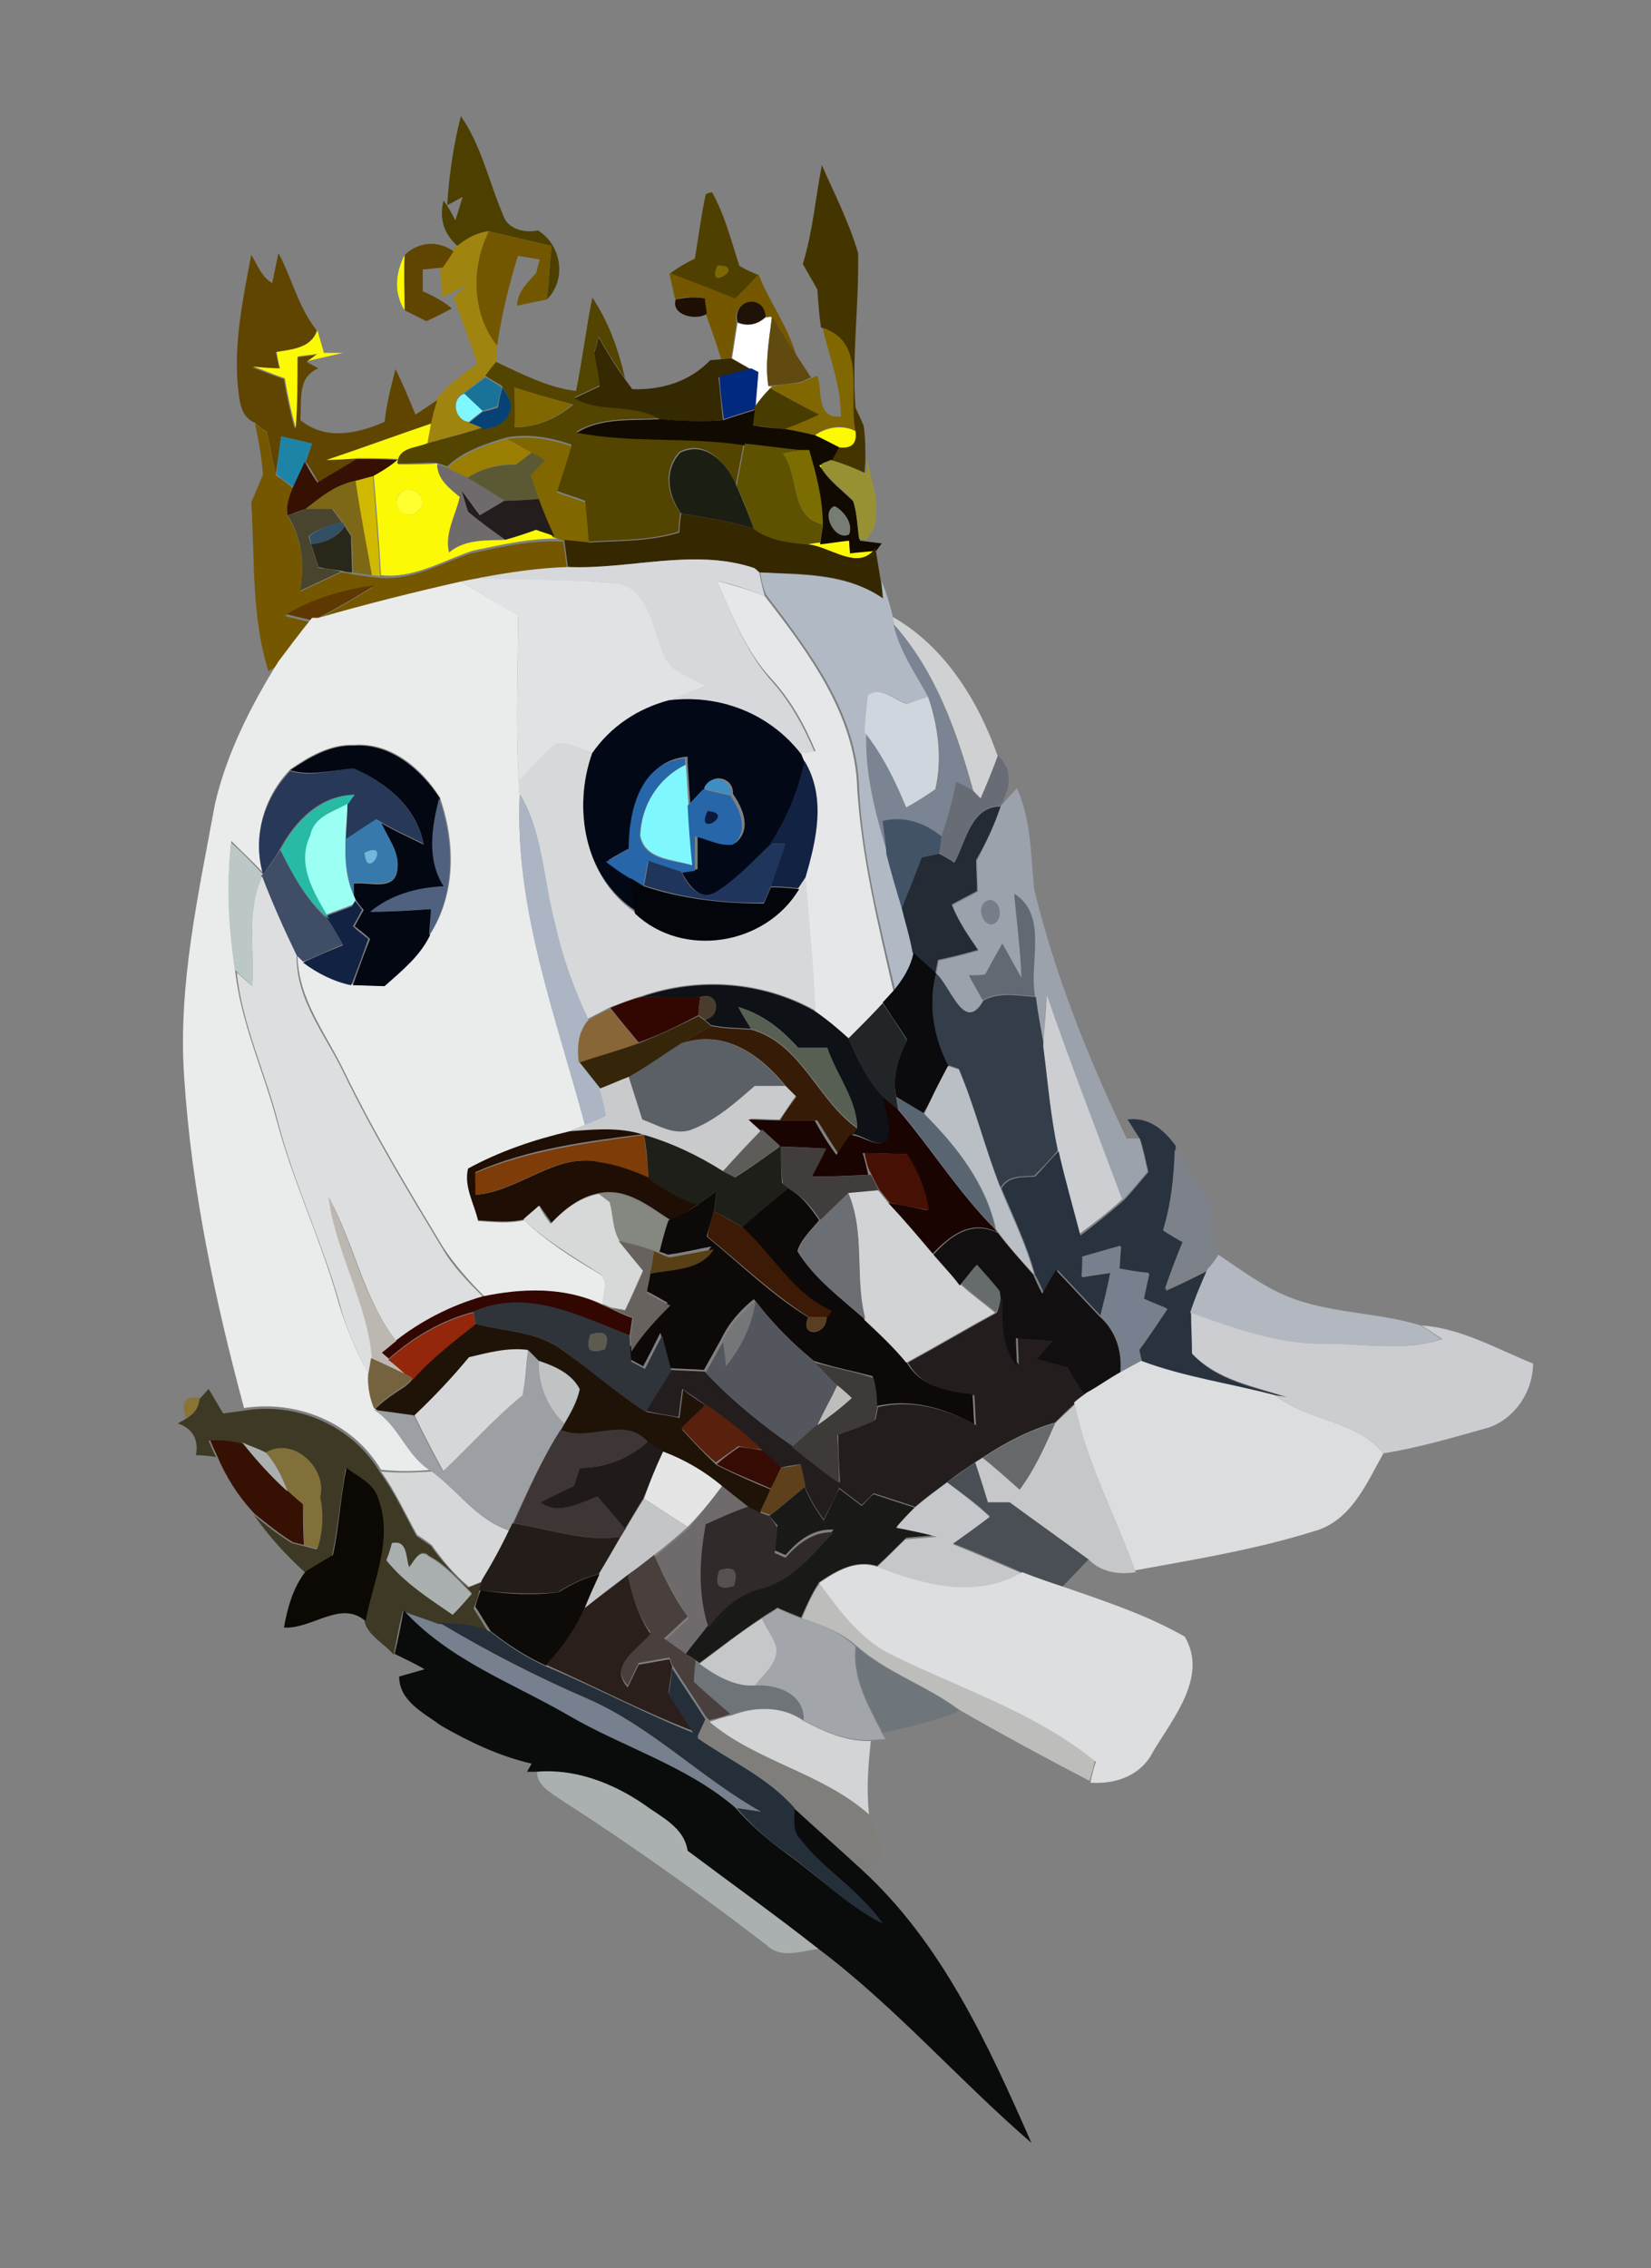 <?xml version="1.0" encoding="utf-8"?>
<!-- Generator: Adobe Illustrator 26.0.3, SVG Export Plug-In . SVG Version: 6.00 Build 0)  -->
<svg version="1.1" id="Layer_1" xmlns="http://www.w3.org/2000/svg" xmlns:xlink="http://www.w3.org/1999/xlink" x="0px" y="0px"
	 viewBox="0 0 182 250" style="enable-background:new 0 0 182 250;" xml:space="preserve">
<rect x="0" y="0" width="182" height="250" fill="#808080" stroke="none"/>
<style type="text/css">
	.st0{fill:#FFFFFF;}
	.st1{fill:#4C3F00;}
	.st2{fill:#443500;}
	.st3{fill:#504000;}
	.st4{fill:#9F840F;}
	.st5{fill:#725700;}
	.st6{fill:#604500;}
	.st7{fill:#FCF905;}
	.st8{fill:#7D6800;}
	.st9{fill:#755700;}
	.st10{fill:#534400;}
	.st11{fill:#1F0E03;}
	.st12{fill:#1F1308;}
	.st13{fill:#604A0F;}
	.st14{fill:#342900;}
	.st15{fill:#816700;}
	.st16{fill:#01297E;}
	.st17{fill:#197399;}
	.st18{fill:#074276;}
	.st19{fill:#493C01;}
	.st20{fill:#7FF7FF;}
	.st21{fill:#110A00;}
	.st22{fill:#1D84A8;}
	.st23{fill:#9B7F03;}
	.st24{fill:#5E5100;}
	.st25{fill:#5B5934;}
	.st26{fill:#1B1E12;}
	.st27{fill:#7C6D00;}
	.st28{fill:#371004;}
	.st29{fill:#6F6B6C;}
	.st30{fill:#989134;}
	.st31{fill:#7C6817;}
	.st32{fill:#D0B900;}
	.st33{fill:#FFFE2F;}
	.st34{fill:#231D1E;}
	.st35{fill:#49442D;}
	.st36{fill:#352700;}
	.st37{fill:#777C74;}
	.st38{fill:#324F64;}
	.st39{fill:#29261A;}
	.st40{fill:#D7D8DB;}
	.st41{fill:#5E3800;}
	.st42{fill:#E1E2E4;}
	.st43{fill:#E6E7E8;}
	.st44{fill:#B1BAC4;}
	.st45{fill:#EAEBEB;}
	.st46{fill:#D0D1D3;}
	.st47{fill:#7A8493;}
	.st48{fill:#D0D6DD;}
	.st49{fill:#030817;}
	.st50{fill:#030711;}
	.st51{fill:#D7D8DA;}
	.st52{fill:#2666A9;}
	.st53{fill:#122243;}
	.st54{fill:#676C75;}
	.st55{fill:#283858;}
	.st56{fill:#3E8DC3;}
	.st57{fill:#27BBA5;}
	.st58{fill:#4F617E;}
	.st59{fill:#ABB5C3;}
	.st60{fill:#9CA2AC;}
	.st61{fill:#9CFFF4;}
	.st62{fill:#091A3B;}
	.st63{fill:#242B35;}
	.st64{fill:#3879AC;}
	.st65{fill:#425267;}
	.st66{fill:#BCC8C6;}
	.st67{fill:#20355C;}
	.st68{fill:#3F4D66;}
	.st69{fill:#72B6DB;}
	.st70{fill:#DDDEDF;}
	.st71{fill:#02050A;}
	.st72{fill:#777E89;}
	.st73{fill:#626973;}
	.st74{fill:#0B0A0D;}
	.st75{fill:#343E4A;}
	.st76{fill:#0E1116;}
	.st77{fill:#320702;}
	.st78{fill:#4A3C2C;}
	.st79{fill:#CCCED1;}
	.st80{fill:#896637;}
	.st81{fill:#565F52;}
	.st82{fill:#212527;}
	.st83{fill:#352609;}
	.st84{fill:#361C06;}
	.st85{fill:#5B6066;}
	.st86{fill:#BABFC6;}
	.st87{fill:#C9CACB;}
	.st88{fill:#190402;}
	.st89{fill:#596671;}
	.st90{fill:#29323F;}
	.st91{fill:#5D5C59;}
	.st92{fill:#7D3C08;}
	.st93{fill:#1E1F19;}
	.st94{fill:#413D3C;}
	.st95{fill:#461004;}
	.st96{fill:#7D828A;}
	.st97{fill:#858781;}
	.st98{fill:#0D0908;}
	.st99{fill:#D2D3D4;}
	.st100{fill:#BDB7B1;}
	.st101{fill:#D7D8D8;}
	.st102{fill:#6B6E72;}
	.st103{fill:#3C1A06;}
	.st104{fill:#110F10;}
	.st105{fill:#68625F;}
	.st106{fill:#77808E;}
	.st107{fill:#583F16;}
	.st108{fill:#B3B8C0;}
	.st109{fill:#666B6C;}
	.st110{fill:#2F333A;}
	.st111{fill:#747678;}
	.st112{fill:#53575D;}
	.st113{fill:#93260B;}
	.st114{fill:#593E21;}
	.st115{fill:#CBCDD1;}
	.st116{fill:#5D5A4F;}
	.st117{fill:#D6D7D8;}
	.st118{fill:#9C9FA3;}
	.st119{fill:#C0C3C4;}
	.st120{fill:#3E3A38;}
	.st121{fill:#DCDDDE;}
	.st122{fill:#756340;}
	.st123{fill:#BDBDBC;}
	.st124{fill:#897436;}
	.st125{fill:#3E3924;}
	.st126{fill:#59200E;}
	.st127{fill:#C6C7C8;}
	.st128{fill:#3E3634;}
	.st129{fill:#656969;}
	.st130{fill:#AAAFB0;}
	.st131{fill:#81703A;}
	.st132{fill:#201B19;}
	.st133{fill:#360B04;}
	.st134{fill:#E5E5E6;}
	.st135{fill:#5E401A;}
	.st136{fill:#494F54;}
	.st137{fill:#0C0803;}
	.st138{fill:#191A18;}
	.st139{fill:#C5C7CA;}
	.st140{fill:#C3C5C7;}
	.st141{fill:#312A2A;}
	.st142{fill:#231C19;}
	.st143{fill:#49403E;}
	.st144{fill:#0E0A07;}
	.st145{fill:#555151;}
	.st146{fill:#DDDEE0;}
	.st147{fill:#2B1F1B;}
	.st148{fill:#0A0C0C;}
	.st149{fill:#A2A6AA;}
	.st150{fill:#242F3A;}
	.st151{fill:#C5C7C8;}
	.st152{fill:#6F767B;}
	.st153{fill:#6F7479;}
	.st154{fill:#D3D4D6;}
	.st155{fill:#807E7B;}
</style>
<g id="_x23_ffffffff">
	<path class="st0" d="M84.4,35c0.2,0,0.5-0.1,0.7-0.1c-0.3,2.5-0.8,5.1-0.4,7.7l0.4,0l-0.2,0.2c-0.5,0.6-1.1,1.3-1.6,1.9
		c0.1-1.2,0.2-2.4,0.3-3.6l-0.8-0.4c-0.5-0.3-1.6-0.9-2.1-1.2c0.2-1.3,0.4-2.6,0.6-3.9C82.4,36,83.5,35.8,84.4,35z"/>
</g>
<g id="_x23_4c3f00ff">
	<path class="st1" d="M50.8,12.8c2.3,3.3,3.1,7.3,4.7,11c0.5,1.5,2.4,1.9,3.8,1.6c2.6,1.6,3.2,5.4,1,7.6c0.2-2,0.3-3.9,0.5-5.9
		c-2.3-0.5-4.6-1.1-6.9-1.6c-1.3,0.1-2.4,0.8-3.5,1.6c-1.5-1.4-2-3-1.5-5c0.5,0.7,0.9,1.4,1.3,2.2l0.8-2.6c-0.4,0.2-1.2,0.7-1.7,0.9
		C49.5,19.3,50,16,50.8,12.8z"/>
</g>
<g id="_x23_443500ff">
	<path class="st2" d="M90.6,18.2c1.4,3.2,3,6.3,4,9.7c0.1,5.6-0.7,11.4-0.3,17c0.2,0.5,0.7,1.5,0.9,2c0.2,1.3,0.2,2.6,0.2,3.8
		l-0.1,1.5c-1.2-0.6-2.5-1.2-3.9-1.5c0.2-0.4,0.6-1.1,0.8-1.5c1.5,0.2,2.1-0.4,1.9-1.8c-0.8-3.8,1.4-9.9-3.6-11.3
		c-0.2-1.4-0.3-2.8-0.4-4.2c-0.5-0.9-1.1-1.9-1.6-2.8C89.6,25.5,89.9,21.8,90.6,18.2z"/>
</g>
<g id="_x23_504000ff">
	<path class="st3" d="M77.8,21.4c0.2-0.1,0.5-0.2,0.7-0.2c1.4,2.5,2.1,5.3,3,8.1c0.5,0.3,1.5,0.8,2.1,1c-0.8,0.9-1.7,1.8-2.6,2.7
		c-2.4-1-4.8-1.8-7.2-2.8c0.9-0.7,1.8-1.2,2.8-1.7C77,26.1,77.3,23.7,77.8,21.4 M79.1,29.3C77.7,32.3,82.4,29.2,79.1,29.3z"/>
</g>
<g id="_x23_9f840fff">
	<path class="st4" d="M50.4,27.1c1-0.8,2.2-1.5,3.5-1.6c-2,3.9-1.9,9.1,0.9,12.5c0,0.5-0.1,1.5-0.1,2c-0.3,0.4-0.9,1.2-1.2,1.5
		c-0.8,0.6-1.6,1.2-2.4,1.8c-1.5,0.6-1,3,0.5,3.1c0.4,0.2,1.3,0.6,1.7,0.7c-2.1,0.6-4.2,1.2-6.3,1.8c0.1-0.8,0.3-1.5,0.4-2.3
		c0.2-0.9,0.4-1.8,0.7-2.6c1.2-1.6,2.9-2.7,4.5-3.9c-0.8-2.5-1.7-4.9-2.6-7.3l1.5-1.4c-0.7,0.4-2.1,1-2.8,1.4c0-0.8-0.1-2.5-0.2-3.3
		c0.3-0.5,0.9-1.4,1.2-1.8L50.4,27.1z"/>
</g>
<g id="_x23_725700ff">
	<path class="st5" d="M53.9,25.5c2.3,0.5,4.6,1.1,6.9,1.6c-0.2,1.9-0.3,3.9-0.5,5.9c-0.8,0.2-2.5,0.5-3.3,0.7c0-1.5,1.2-2.6,2.1-3.6
		c0.1-0.4,0.3-1.1,0.4-1.5c-0.6-0.1-1.8-0.3-2.4-0.4c-1,3.2-1.8,6.5-2.3,9.9C52,34.6,51.9,29.4,53.9,25.5z"/>
</g>
<g id="_x23_604500ff">
	<path class="st6" d="M44.6,28.1c1.6-1.5,3.7-1.6,5.4-0.4c-0.3,0.5-0.9,1.4-1.2,1.8c-0.6,0-1.7,0.2-2.2,0.2c0,0.8,0,1.6,0,2.4
		c1.1,0.5,2.3,1.1,3.2,1.9c-0.7,0.4-2.1,1.1-2.8,1.4c-0.8-0.4-1.6-0.8-2.4-1.2C44.6,32.2,44.5,30.1,44.6,28.1z"/>
	<path class="st6" d="M27.7,28.1c0.7,1.1,1.1,2.4,2.3,3.1c0.2-0.8,0.5-2.5,0.7-3.3c1.5,2.8,2.2,6,4.2,8.5c-0.6,2-2.7,2.1-4.5,2.4
		c0.1,0.5,0.3,1.4,0.4,1.9c-0.8-0.1-2.2-0.2-3-0.2c1.1,0.4,2.3,0.9,3.5,1.3c0.3,1.9,0.7,3.7,1.2,5.5c0.2-2.6,0.3-5.3,0.2-7.9
		c0.6-0.1,1.7-0.2,2.2-0.3l-1.1,0.8l1.3,0.7c-2.4,1-1.8,3.6-2,5.7c2.8,2.3,6.3,1.5,9.3,0.2c0.2-1.9,0.7-3.9,1.2-5.8
		c0.8,1.6,1.5,3.3,2.2,5c0.6-0.4,1.8-1.2,2.4-1.6c-0.3,0.9-0.5,1.8-0.7,2.6c-3.9,1.3-7.7,2.7-11.5,4c0.8,0,2.5-0.1,3.4-0.1
		c-1.4,0.9-2.9,1.7-4.3,2.6c-0.3-0.6-1-1.8-1.4-2.3c0.2-0.5,0.5-1.5,0.7-2c-1.1-0.3-2.2-0.5-3.4-0.8c-0.2,1.4-0.4,2.8-0.6,4.2
		c-0.4-1.6-0.6-3.1-1-4.7c-0.3-0.2-1-0.7-1.3-1c-1.7-0.7-1.7-2.6-1.9-4.2C25.8,37.6,26.8,32.8,27.7,28.1z"/>
</g>
<g id="_x23_fcf905ff">
	<path class="st7" d="M44.6,34.2c-1.2-1.9-1-4.1,0-6.1C44.5,30.1,44.6,32.2,44.6,34.2z"/>
	<path class="st7" d="M30.5,38.8c1.7-0.3,3.8-0.4,4.5-2.4c0.2,0.8,0.5,1.7,0.7,2.5l2.1,0l-3.9,0.9l1.1-0.8c-0.6,0.1-1.7,0.2-2.2,0.3
		c0,2.6,0,5.3-0.2,7.9c-0.5-1.8-0.9-3.7-1.2-5.5c-1.2-0.4-2.3-0.9-3.5-1.3c0.8,0.1,2.2,0.2,3,0.2C30.7,40.2,30.6,39.3,30.5,38.8z"/>
	<path class="st7" d="M36,50.7c3.9-1.3,7.7-2.7,11.5-4c-0.1,0.8-0.3,1.5-0.4,2.3c-1.2,0.5-3.1,0.4-3.2,2.2c1.4,0,2.8,0,4.3-0.1
		c0,1.7,1.4,2.6,2.5,3.6c-0.4,2-1.6,4-1.2,6.1c1.8-1.5,4-1.3,6.2-1.4c1.2-0.3,2.3-0.7,3.4-1.1c0.5,0.2,1.5,0.5,2,0.7
		c0.3,0.1,0.9,0.3,1.2,0.4c-3.4-0.2-6.8,0.6-10.2,1.3c-3.3,1.1-6.5,3.1-10.1,2.7c-0.2-3.7-0.5-7.4-0.8-11c1-0.5,1.9-1.1,2.7-1.8
		c-1.5-0.1-3-0.1-4.5-0.1C38.5,50.6,36.8,50.7,36,50.7 M44.2,54.3c-1.5,1.2,0.6,3.4,1.9,2C47.6,55.2,45.4,53.1,44.2,54.3z"/>
	<path class="st7" d="M89.8,48c1.3-0.9,3-1.2,4.5-0.5c0.2,1.4-0.4,2-1.9,1.8C91.7,48.9,90.4,48.3,89.8,48z"/>
	<path class="st7" d="M90.2,51.2l0.4-0.1l-0.1,0.5C90.4,51.5,90.2,51.3,90.2,51.2z"/>
	<path class="st7" d="M88.9,60c0.4-0.1,1.1-0.2,1.5-0.2c1.1-0.2,2.1-0.3,3.2-0.4l0.1,1.4c0.7-0.1,2.2-0.2,2.9-0.3
		C94.6,63.1,91.4,60.1,88.9,60z"/>
</g>
<g id="_x23_7d6800ff">
	<path class="st8" d="M79.1,29.3C82.4,29.2,77.7,32.3,79.1,29.3z"/>
</g>
<g id="_x23_755700ff">
	<path class="st9" d="M73.8,30.1c2.4,0.9,4.8,1.8,7.2,2.8c0.9-0.8,1.8-1.7,2.6-2.7c1.2,3.1,3.3,5.8,4.2,9.1c-1-1.4-1.9-2.9-2.8-4.4
		c-0.2,0-0.5,0-0.7,0.1c-0.2-2.7-3.7-1.9-3.1,0.6c-0.2,1.3-0.4,2.6-0.6,3.9c-0.3,0-0.8,0.1-1.1,0.1c-0.5-1.7-1.1-3.3-1.7-5
		c0-0.4-0.1-1.3-0.2-1.7c-1.1-0.2-2.1-0.2-3.2,0.1C74.3,32.3,73.9,30.8,73.8,30.1z"/>
	<path class="st9" d="M28.1,46.7c0.3,0.2,1,0.7,1.3,1c0.4,1.6,0.6,3.1,1,4.7c0.5,0.3,1.4,1,1.9,1.4c-0.4,1-0.8,2-0.6,3.1
		c1.6,2.5,1.9,5.4,1.4,8.3c1.5-0.7,3-1.4,4.5-2.1c0.3,0,0.9,0.1,1.2,0.2c0.5,0.1,1.5,0.2,2.1,0.3l0.9,0.1c3.7,0.3,6.8-1.6,10.1-2.7
		c3.3-0.7,6.7-1.5,10.2-1.3c0.1,0.7,0.3,2.2,0.4,3c-3.3,0.2-6.6,0.7-9.8,1.2c-0.5,0.1-1.6,0.3-2.1,0.4c-5.3,1.2-10.5,2.6-15.7,4
		c2.1-1.1,4.2-2.3,6.2-3.6c-3.4,0.5-6.7,1.4-9.7,3.2c0.7,0.2,2.1,0.5,2.8,0.7c-1.3,1.5-2.4,3.2-3.7,4.8l-0.9,0.6
		c-1.9-6-1.5-12.4-1.9-18.6c0.4-1,0.9-2.1,1.3-3.1C28.8,50.2,28.5,48.4,28.1,46.7z"/>
</g>
<g id="_x23_534400ff">
	<path class="st10" d="M65.3,32.8c1.8,2.7,2.9,5.8,3.6,8.9c-1.1-1.5-2-3-2.9-4.6c-0.1,0.4-0.3,1.2-0.5,1.7c0.2,1.2,0.5,2.5,0.6,3.7
		c-0.7,0.3-2.1,1-2.8,1.3c2.9,1.7,6.5,0.5,9.4,2.3c-3.1,0.2-6.4-0.2-9.2,1.5c6.1,1.3,12.4,0.5,18.5,1.2c-0.3,1.6-0.6,3.1-0.9,4.7
		c-1-2.4-3.3-5.2-6.2-3.7c-1.8,1.9-1.4,4.8,0.1,6.7c-0.1,0.5-0.2,1.6-0.2,2.1c-3.2,1-6.6,0.9-9.9,1.1c-0.2-1.5-0.3-3-0.4-4.5
		c-1-0.4-2.1-0.7-3.1-1.1c0.5-1.7,1.1-3.4,1.6-5.1c-2.3-0.8-4.7-1.2-7.1-0.8c-2.4,0.7-4.8,1.5-6.6,3.2c-0.3-0.1-0.9-0.3-1.2-0.4
		c-1.4,0-2.9,0.1-4.3,0.1c0.1-1.8,2-1.7,3.2-2.2c2.1-0.6,4.2-1.1,6.3-1.8c1.7-0.2,3.3-1.3,2.8-3.2c-0.2-0.4-0.6-1.1-0.8-1.4
		c-0.5-0.3-1.4-0.8-1.8-1.1c0.3-0.4,0.9-1.2,1.2-1.5c2.8,1.3,5.6,2.8,8.8,3.2C64.2,39.7,64.6,36.2,65.3,32.8 M56.7,42.7
		c0.1,1.5,0.1,2.9,0.1,4.4c2.4,0,4.6-1,6.4-2.5C61,44,58.8,43.4,56.7,42.7z"/>
</g>
<g id="_x23_1f0e03ff">
	<path class="st11" d="M74.5,33c1.1-0.2,2.1-0.3,3.2-0.1c0,0.4,0.2,1.3,0.2,1.7C76.7,35.4,73.9,34.7,74.5,33z"/>
	<path class="st11" d="M51.5,128.7c3.5-1.9,7.4-3.1,11.2-4.1c2.8-0.2,5.6-0.5,8.3,0.4c-6.3,0.8-12.7,1.6-18.6,4.2
		c0,0.6,0,1.9,0.1,2.5c4.8-0.4,8.7-4.7,13.7-3.6c1.9,0.2,3.7,0.9,5.4,1.7c1.6,1.3,3.4,2.4,5.4,2.9c-1,0.7-1.9,1.3-2.9,1.9
		c-2.4-1.5-4.9-3.7-8-3.1c-2.2,0.4-3.9,1.8-5.3,3.3c-0.3-0.5-1-1.4-1.3-1.9c-0.4,0.4-1.3,1.1-1.7,1.5c-1.7,0.4-3.4,0.2-5.1,0.1
		C52.2,132.6,51,130.7,51.5,128.7z"/>
</g>
<g id="_x23_1f1308ff">
	<path class="st12" d="M81.3,35.5c-0.6-2.5,2.9-3.2,3.1-0.6C83.5,35.8,82.4,36,81.3,35.5z"/>
	<path class="st12" d="M52.4,145.9c3.2,0.9,6.9,0.8,9.7,3c3.1,2.1,5.9,4.7,9.1,6.7c1.2,0.3,2.5,0.4,3.7,0.7c0.1-0.8,0.3-2.3,0.4-3.1
		c0.8,0.6,1.7,1.2,2.6,1.8c-0.9,0.9-1.8,1.7-2.7,2.6c1.2,1.3,2.5,2.7,3.8,3.9c2,1,4,1.9,6,2.7c-0.3,0.6-0.9,1.9-1.2,2.6
		c-0.3-0.1-1-0.4-1.3-0.6c-1-0.7-1.9-1.5-2.9-2.3c-1.9-1.7-4.1-2.9-6.5-3.8c-0.4-0.3-1.3-0.8-1.7-1.1c-2.5-2.9-6.4,0.1-9.6-1.3
		l0.4-0.7c0.7-1.2,1.4-2.4,1.7-3.8c-0.9-1.8-2.8-2.5-4.5-3.1c-0.3-0.3-0.9-0.9-1.2-1.2c-2.2-0.3-4.4,0.3-6.5,0.8
		c-1.9,2.3-3.9,4.4-6.1,6.4c-1.5-0.2-2.9-0.4-4.4-0.6c1-1.1,2.3-1.9,3.5-2.7c0.2-0.2,0.6-0.5,0.7-0.7
		C47.5,149.7,50,147.8,52.4,145.9z"/>
</g>
<g id="_x23_604a0fff">
	<path class="st13" d="M85.1,34.9c0.9,1.5,1.8,2.9,2.8,4.4c0.4,0.6,1.1,1.7,1.5,2.3c-0.3,0.1-0.8,0.4-1.1,0.5
		c-1.1,0.2-2.1,0.3-3.2,0.4l-0.4,0C84.3,40,84.8,37.4,85.1,34.9z"/>
</g>
<g id="_x23_342900ff">
	<path class="st14" d="M66,37.2c0.9,1.6,1.8,3.1,2.9,4.6c0.2,0.3,0.6,0.8,0.8,1.1c3.2,0.1,6.3-0.8,8.6-3.2l1.2-0.1
		c0.3,0,0.8-0.1,1.1-0.1c0.5,0.3,1.6,0.9,2.1,1.2c-0.9,0.2-2.6,0.7-3.5,0.9c0.2,1.6,0.3,3.2,0.5,4.7c-2.3,0.2-4.7,0.1-7-0.1
		c-2.9-1.8-6.5-0.6-9.4-2.3c0.7-0.3,2.1-1,2.8-1.3c-0.1-1.3-0.4-2.5-0.6-3.7C65.7,38.4,65.9,37.6,66,37.2z"/>
</g>
<g id="_x23_816700ff">
	<path class="st15" d="M90.7,36.2c4.9,1.4,2.8,7.5,3.6,11.3C92.8,46.7,91,47,89.8,48c-1.1-0.3-2.2-0.5-3.3-0.7
		c1.3-0.5,2.5-1.1,3.8-1.6c-1.8-0.9-3.6-1.9-5.4-2.9l0.2-0.2c1.1-0.2,2.1-0.3,3.2-0.4c0.3-0.1,0.8-0.4,1.1-0.5l0.7-0.3
		c0.6,1.7-0.2,4.8,2.6,4.5C92.7,42.4,91.4,39.3,90.7,36.2z"/>
	<path class="st15" d="M56.7,42.7c2.1,0.7,4.3,1.3,6.4,1.9c-1.8,1.5-4,2.5-6.4,2.5C56.8,45.6,56.7,44.2,56.7,42.7z"/>
	<path class="st15" d="M55.9,48.4c2.4-0.4,4.8,0,7.1,0.8c-0.5,1.7-1.1,3.4-1.6,5.1c1,0.4,2.1,0.7,3.1,1.1c0.2,1.5,0.3,3,0.4,4.5
		c-0.7-0.1-2.1-0.3-2.8-0.3c-0.3-0.1-0.9-0.3-1.2-0.4c-0.6-1.3-1.2-2.7-1.7-4.1c-0.3-0.9-0.6-1.7-0.9-2.6c0.4-0.4,1.2-1.3,1.6-1.7
		c-0.4-0.2-1.1-0.6-1.5-0.8C57.9,49.5,56.6,48.8,55.9,48.4z"/>
</g>
<g id="_x23_01297eff">
	<path class="st16" d="M79.3,41.5c0.9-0.2,2.6-0.7,3.5-0.9l0.8,0.4c-0.1,1.2-0.2,2.4-0.3,3.6l-0.1,0.5c-0.9,0.3-2.6,0.8-3.4,1.1
		C79.6,44.7,79.4,43.1,79.3,41.5z"/>
</g>
<g id="_x23_197399ff">
	<path class="st17" d="M51.1,43.4c0.8-0.6,1.6-1.2,2.4-1.8c0.5,0.3,1.4,0.8,1.8,1.1c-0.1,0.5-0.4,1.6-0.5,2.1
		c-0.4,0.1-1.3,0.4-1.7,0.5C52.6,44.8,51.6,43.8,51.1,43.4z"/>
</g>
<g id="_x23_074276ff">
	<path class="st18" d="M55.4,42.7c0.2,0.3,0.6,1,0.8,1.4c0.5,1.9-1.1,3-2.8,3.2c-0.4-0.2-1.3-0.6-1.7-0.7c0.4-0.3,1.1-0.9,1.5-1.2
		c0.4-0.1,1.3-0.3,1.7-0.5C55,44.2,55.2,43.2,55.4,42.7z"/>
</g>
<g id="_x23_493c01ff">
	<path class="st19" d="M83.3,44.7c0.5-0.7,1-1.3,1.6-1.9c1.8,1,3.6,2,5.4,2.9c-1.3,0.6-2.5,1.1-3.8,1.6c-1.2-0.1-2.4-0.3-3.6-0.4
		l0.2-1.7L83.3,44.7z"/>
</g>
<g id="_x23_7ff7ffff">
	<path class="st20" d="M51.7,46.5c-1.5-0.1-2.1-2.5-0.5-3.1c0.5,0.5,1.5,1.4,2,1.9C52.8,45.6,52,46.2,51.7,46.5z"/>
	<path class="st20" d="M70.6,92.1c0.1-3.3,1.9-6.3,5-7.8c0.1,1.1,0.2,3.3,0.3,4.5c0.2,2.2,0.3,4.4,0.5,6.6
		C74.3,94.7,71.1,94.8,70.6,92.1z"/>
</g>
<g id="_x23_110a00ff">
	<path class="st21" d="M63.6,47.7c2.7-1.7,6.1-1.3,9.2-1.5c2.3,0.2,4.7,0.3,7,0.1c0.8-0.3,2.5-0.8,3.4-1.1l-0.2,1.7
		c1.2,0.2,2.4,0.3,3.6,0.4c1.1,0.2,2.2,0.4,3.3,0.7c0.7,0.3,2,1,2.6,1.3c-0.2,0.4-0.6,1.1-0.8,1.5l-1,0.4l-0.4,0.1
		c0.1,0.1,0.2,0.3,0.3,0.4c0.9,1.4,2.3,2.4,3.5,3.6c0.4,1.4,0.4,2.9,0.7,4.3l0.8,0.1l1.6,0.2l-0.6,0.8c-0.7,0.1-2.2,0.2-2.9,0.3
		l-0.1-1.4c-1.1,0.1-2.1,0.3-3.2,0.4c0.1-0.5,0.2-1.5,0.3-2c-0.1-2.8-0.8-5.5-1.5-8.2l-1,0c-2-0.2-4.1-0.5-6.1-0.7
		C75.9,48.1,69.7,48.9,63.6,47.7 M93.6,58.9c0.5-1.2-0.6-2.6-1.6-3.1C90.4,56.4,92,59.7,93.6,58.9z"/>
</g>
<g id="_x23_1d84a8ff">
	<path class="st22" d="M31,48.1c1.1,0.3,2.2,0.5,3.4,0.8c-0.2,0.5-0.6,1.5-0.7,2c-0.3,0.7-1,2.1-1.3,2.8c-0.5-0.3-1.4-1-1.9-1.4
		C30.6,50.9,30.8,49.5,31,48.1z"/>
</g>
<g id="_x23_9b7f03ff">
	<path class="st23" d="M49.3,51.6c1.8-1.7,4.2-2.5,6.6-3.2c0.7,0.4,2,1.1,2.7,1.5c-0.4,0.3-1.3,1-1.7,1.3c-1.9-0.1-3.8,0.4-5.4,1.5
		C51,52.4,49.9,51.9,49.3,51.6z"/>
</g>
<g id="_x23_5e5100ff">
	<path class="st24" d="M82.1,48.9c2,0.2,4.1,0.5,6.1,0.7c-0.5,0.1-1.4,0.3-1.9,0.4c1.9,2.5,0.7,7,4.4,7.8c-0.1,0.5-0.2,1.5-0.3,2
		C90,59.8,89.2,60,88.9,60c-2.1-0.2-4.2-0.4-5.8-1.7c-0.6-1.6-1.1-3.2-1.9-4.7C81.5,52,81.8,50.5,82.1,48.9z"/>
</g>
<g id="_x23_5b5934ff">
	<path class="st25" d="M58.6,49.9c0.4,0.2,1.1,0.6,1.5,0.8c-0.4,0.4-1.2,1.3-1.6,1.7c0.3,0.9,0.6,1.7,0.9,2.6
		c-1.2,0.1-2.5,0.2-3.8,0.2c-1.4-0.8-2.7-1.7-4.1-2.5c1.6-1.1,3.5-1.5,5.4-1.5C57.3,50.9,58.2,50.2,58.6,49.9z"/>
</g>
<g id="_x23_1b1e12ff">
	<path class="st26" d="M75,49.9c2.9-1.4,5.2,1.3,6.2,3.7c0.7,1.5,1.3,3.1,1.9,4.7c-2.6-0.9-5.3-1.2-8-1.7
		C73.6,54.6,73.2,51.8,75,49.9z"/>
</g>
<g id="_x23_7c6d00ff">
	<path class="st27" d="M86.3,50c0.5-0.1,1.4-0.3,1.9-0.4l1,0c0.8,2.7,1.5,5.4,1.5,8.2C87,56.9,88.2,52.5,86.3,50z"/>
</g>
<g id="_x23_371004ff">
	<path class="st28" d="M32.3,53.7c0.3-0.7,1-2.1,1.3-2.8c0.3,0.6,1,1.8,1.4,2.3c1.4-0.9,2.9-1.7,4.3-2.6c1.5,0,3,0,4.5,0.1
		C43,51.4,42,52,41.1,52.5c-0.5,0.1-1.4,0.4-1.9,0.5c-2.1,0.5-3.8,1.8-5.5,3.1c-0.7,0.2-1.3,0.5-2,0.7
		C31.5,55.7,31.9,54.7,32.3,53.7z"/>
	<path class="st28" d="M23.1,158.6c1.2,0,2.4,0,3.6,0.3c1.5,2,3.2,3.8,5,5.4c0.6,0.5,1.1,1,1.7,1.5c0,1.5,0,3,0.1,4.5l-1.2-0.3
		c-1.5-0.9-2.8-2-4.2-3.1c-1.8-1.9-3.2-4.1-4.2-6.5C23.7,160,23.3,159.1,23.1,158.6z"/>
</g>
<g id="_x23_6f6b6cff">
	<path class="st29" d="M48.2,51.2c0.3,0.1,0.9,0.3,1.2,0.4c0.5,0.3,1.6,0.8,2.2,1.1c1.4,0.8,2.7,1.7,4.1,2.5c-0.7,0.4-2,1.2-2.7,1.6
		c-0.7-0.9-1.4-1.8-2-2.7c0.2,0.6,0.5,1.8,0.6,2.3c1.4,1,2.8,2.1,4.1,3.1c-2.1,0.1-4.4-0.1-6.2,1.4c-0.5-2.1,0.7-4.1,1.2-6.1
		C49.5,53.8,48.2,52.8,48.2,51.2z"/>
	<path class="st29" d="M79.6,163.8c1,0.8,1.9,1.5,2.9,2.3c-1.5,0.6-3.1,1.2-4.6,1.8c-0.8,3.8-0.9,7.7,0.3,11.4
		c-0.8,1-1.7,2.1-2.5,3.2c-0.8-0.6-1.6-1.1-2.4-1.7c0.9-0.8,1.7-1.6,2.6-2.4c-1.4-2.2-2.6-4.5-3.7-6.8c1.2-1,2.5-2.1,3.7-3.1
		C77.2,166.9,78.4,165.4,79.6,163.8z"/>
</g>
<g id="_x23_989134ff">
	<path class="st30" d="M90.6,51.1l1-0.4c1.3,0.4,2.6,0.9,3.9,1.5l0.1-1.5c0.6,2.8,2,6.5-0.1,8.8l-0.8-0.1c-0.2-1.4-0.2-2.9-0.7-4.3
		c-1.1-1.2-2.6-2.1-3.5-3.6L90.6,51.1z"/>
</g>
<g id="_x23_7c6817ff">
	<path class="st31" d="M33.7,56.1c1.6-1.3,3.3-2.7,5.5-3.1c0.6,3.5,1.2,7,1.8,10.4c-0.5-0.1-1.6-0.2-2.1-0.3c0-1.3-0.1-2.7-0.1-4
		c-0.2-0.3-0.5-0.8-0.7-1.1l-0.3-0.4c-0.3-0.4-0.8-1.1-1.1-1.5C35.9,56.1,34.4,56.1,33.7,56.1z"/>
</g>
<g id="_x23_d0b900ff">
	<path class="st32" d="M39.2,53c0.5-0.1,1.4-0.4,1.9-0.5c0.3,3.7,0.6,7.4,0.8,11L41,63.4C40.4,60,39.7,56.5,39.2,53z"/>
</g>
<g id="_x23_fffe2fff">
	<path class="st33" d="M44.2,54.3c1.2-1.2,3.4,0.9,1.9,2C44.8,57.7,42.7,55.6,44.2,54.3z"/>
</g>
<g id="_x23_231d1eff">
	<path class="st34" d="M50.9,54.1c0.7,0.9,1.3,1.8,2,2.7c0.7-0.4,2-1.2,2.7-1.6c1.2,0,2.5-0.1,3.8-0.2c0.5,1.4,1.1,2.8,1.7,4.1
		c-0.5-0.2-1.5-0.5-2-0.7c-1.1,0.4-2.3,0.8-3.4,1.1c-1.4-1-2.8-2-4.1-3.1C51.4,55.8,51.1,54.7,50.9,54.1z"/>
	<path class="st34" d="M110.2,142.3c0.1,0.2,0.3,0.6,0.5,0.8c0,2.5-0.1,5.2,1.6,7.3c0-1-0.1-2.1-0.1-3.1c1.4,0.1,2.7,0.2,4.1,0.3
		c-0.6,0.7-1.2,1.3-1.8,2c1.2,0.3,2.3,0.6,3.4,0.9c0.6,1.1,1.3,2.2,2,3.1c-0.3,0.3-1,0.8-1.4,1.1c-0.8,0.7-1.5,1.4-2.2,2.1
		c-2.8,0.8-5.5,2.2-7.9,3.8l-0.8,0.5c-1,0.7-2.1,1.4-3.1,2.2c-1.2,0.9-2.5,1.8-3.6,2.8c-1.5-0.5-3-1-4.6-1.5c-0.3,0.3-1,1-1.3,1.3
		c-0.8-0.6-1.7-1.3-2.5-1.9c-0.5,1.2-1.1,2.3-1.7,3.5c-0.8-1.1-1.6-2.4-2.1-3.7c-0.1-0.6-0.4-1.8-0.5-2.4c-0.7,0.1-1.5,0.2-2.2,0.4
		c-0.7-0.7-1.3-1.3-2-1.9c-1.9-1.8-4-3.4-6.2-5c-0.8-0.6-1.7-1.2-2.6-1.8c-0.1,0.8-0.3,2.3-0.4,3.1c-1.2-0.2-2.5-0.4-3.7-0.7
		c1-1.5,1.9-3,2.8-4.5c1.3,0.1,2.5,0.1,3.8,0.2c2.9,3.1,6.2,5.8,9.7,8.2c1.7,1.4,3.4,2.7,5.2,4c-0.1-1.8-0.2-3.6-0.2-5.3
		c1.4-0.5,2.7-1,4.1-1.6c0.1-0.3,0.2-1.1,0.3-1.4c3.8-0.9,7.5,0.2,10.8,2c-0.1-1.1-0.1-2.2-0.2-3.3c-2.9-0.3-5.8-0.9-7.3-3.6
		c3.3-1.8,6.5-3.7,9.8-5.5C110.2,143.9,110.4,143.1,110.2,142.3z"/>
</g>
<g id="_x23_49442dff">
	<path class="st35" d="M31.7,56.8c0.7-0.2,1.3-0.4,2-0.7c0.7,0,2.1,0,2.9,0c0.3,0.4,0.8,1.1,1.1,1.5c-1.4,0.2-2.6,0.7-3.7,1.5
		c0.1,0.2,0.2,0.7,0.3,1c0.2,0.6,0.6,1.9,0.8,2.5c0.8,0.1,1.7,0.2,2.5,0.4c-1.5,0.7-3,1.4-4.5,2.1C33.6,62.2,33.3,59.3,31.7,56.8z"
		/>
</g>
<g id="_x23_352700ff">
	<path class="st36" d="M75.1,56.6c2.7,0.5,5.4,0.8,8,1.7c1.7,1.3,3.8,1.5,5.8,1.7c2.5,0.1,5.7,3.1,7.6,0.4c0.2,1.2,0.4,2.5,0.6,3.7
		c0.1,0.5,0.2,1.4,0.2,1.9c-4-2.9-8.9-2.7-13.6-2.9c-0.1-0.1-0.4-0.4-0.6-0.5c-6.7-2.2-13.7,0.2-20.5-0.1c-0.1-0.8-0.3-2.2-0.4-3
		c0.7,0.1,2.1,0.2,2.8,0.3c3.3-0.2,6.7-0.1,9.9-1.1C74.9,58.2,75,57.1,75.1,56.6z"/>
</g>
<g id="_x23_777c74ff">
	<path class="st37" d="M93.6,58.9c-1.5,0.8-3.2-2.5-1.6-3.1C93,56.3,94,57.7,93.6,58.9z"/>
</g>
<g id="_x23_324f64ff">
	<path class="st38" d="M34.1,59.1c1.1-0.8,2.3-1.4,3.7-1.5L38,58c-0.9,1.2-2.2,1.9-3.7,2.1C34.3,59.8,34.2,59.4,34.1,59.1z"/>
</g>
<g id="_x23_29261aff">
	<path class="st39" d="M38,58c0.2,0.3,0.5,0.8,0.7,1.1c0,1.3,0.1,2.7,0.1,4c-0.3,0-0.9-0.1-1.2-0.2c-0.8-0.1-1.7-0.2-2.5-0.4
		c-0.2-0.6-0.6-1.9-0.8-2.5C35.8,59.9,37.2,59.2,38,58z"/>
</g>
<g id="_x23_d7d8dbff">
	<path class="st40" d="M52.8,63.7c3.2-0.6,6.5-1.1,9.8-1.2c6.8,0.3,13.9-2.1,20.5,0.1c0.2,0.1,0.5,0.4,0.6,0.5
		c0.1,0.6,0.4,1.9,0.6,2.6C82.6,65,80.8,64.4,79,64c1.7,3.8,3.2,7.8,6,11c2.1,2.3,3.6,5.1,4.8,7.9c-0.4,0-1.2,0.1-1.6,0.2
		c-3.5-4.5-9-6.6-14.6-5.9c1.3-0.5,2.6-1.1,4-1.6c-1.6-1-4-1.5-4.6-3.6c-1.3-2.7-1.5-7-5.1-7.7C62.9,63.8,57.8,64.1,52.8,63.7z"/>
</g>
<g id="_x23_5e3800ff">
	<path class="st41" d="M31.6,67.7c3-1.8,6.3-2.7,9.7-3.2c-2,1.3-4.1,2.5-6.2,3.6l-0.6,0.3C33.7,68.2,32.3,67.9,31.6,67.7z"/>
</g>
<g id="_x23_e1e2e4ff">
	<path class="st42" d="M50.8,64.1c0.5-0.1,1.5-0.3,2.1-0.4c5,0.3,10.1,0.1,15.1,0.6c3.6,0.7,3.8,4.9,5.1,7.7c0.6,2.1,3,2.6,4.6,3.6
		c-1.3,0.5-2.6,1.1-4,1.6c-3.4,1-6.4,2.9-8.4,5.8c-1.3-0.3-2.7-1.3-4.1-0.9c-1.5,1.2-2.7,2.7-4,4.1c-0.4-6.1-0.1-12.1-0.1-18.2
		C55,66.6,52.9,65.3,50.8,64.1z"/>
</g>
<g id="_x23_e6e7e8ff">
	<path class="st43" d="M79,64c1.8,0.5,3.6,1,5.3,1.7c4.8,6.2,10,13.1,10.2,21.3c0.5,7.6,2.3,14.9,4,22.3c-0.3,0.3-0.9,1-1.2,1.3
		c-1.2,1.3-2.5,2.6-3.8,3.9c-1.2-1.1-2.4-2.1-3.7-3c-0.2-4.9-0.7-9.8-1.1-14.8c1.2-4.2,2.3-8.8-0.1-12.8L88.3,83
		c0.4,0,1.2-0.1,1.6-0.2c-1.2-2.9-2.7-5.6-4.8-7.9C82.2,71.8,80.7,67.8,79,64z"/>
</g>
<g id="_x23_b1bac4ff">
	<path class="st44" d="M83.8,63.1c4.7,0.3,9.6,0.1,13.6,2.9c-0.1-0.5-0.2-1.4-0.2-1.9c0.5,1.2,0.9,2.5,1.2,3.8l0.2,0.9
		c0.6,2.9,2.4,5.4,3.8,8c-0.6,0.2-1.7,0.6-2.3,0.8c-1.4-0.4-2.9-2-4.3-1c-0.2,1.4-0.2,2.7-0.2,4.1c-0.2,4.6,1,9.1,2.3,13.4
		c0.5,2,1.1,4,1.7,6c0.5,1.6,0.9,3.3,1.2,4.9c-0.3,1.6-1.1,3-2.1,4.2c-1.7-7.3-3.6-14.7-4-22.3c-0.2-8.2-5.4-15-10.2-21.3
		C84.2,65.1,83.9,63.8,83.8,63.1z"/>
</g>
<g id="_x23_eaebebff">
	<path class="st45" d="M35.1,68.1c5.2-1.5,10.4-2.8,15.7-4c2.1,1.2,4.2,2.5,6.3,3.8c0,6.1-0.3,12.2,0.1,18.2c0,0.4,0.1,1.1,0.1,1.4
		c-0.6,12.6,4,24.5,7.2,36.5c-0.4,0.2-1.3,0.5-1.7,0.7c-3.9,0.9-7.7,2.2-11.2,4.1c-0.5,2,0.7,3.9,1.1,5.8c1.7,0.1,3.4,0.3,5.1-0.1
		c2.4,2.3,5.2,4.1,8.1,5.8c1.4,0.7,0.5,2.3,0.6,3.5c-4.1-1.9-8.8-1.8-13.1-0.9c-1.7-1.7-3.3-3.5-4.6-5.5
		c-3.8-6.3-7.6-12.6-10.8-19.2c-2-4.2-5.2-8.1-5.2-13l0.8,0.8c1.6,1.2,3.4,2.1,5.3,2.5c0.9,0,2.6,0.1,3.5,0.1c1.9-1.6,3.9-3.3,5-5.6
		c2.9-4.5,2.8-10.2,1.1-15.1c-2-3.2-5.4-6.1-9.5-5.8c-2.6-0.1-5,1.3-7,2.7c-2.9,3-4.2,7.4-3,11.4c-1.1-1.2-2.3-2.3-3.5-3.5
		c-0.5,4.7-0.3,9.4,0.4,14.1c0.6,5.8,3.1,11.1,4.6,16.7c1.8,6.8,4.9,13.2,6.8,20c0.8,2.7,1.9,5.4,3.3,7.8c-0.1,1.3,0.1,2.7,0.6,3.9
		c2.8,1.7,3.6,5.2,6.4,6.8c-1.9,0.2-3.8,0.2-5.6,0c-3.1-5.2-9.2-7.7-15.1-6.8c-3.2-11.9-5.8-24.1-6.6-36.5
		c-0.7-10.2,1.6-20.2,3.4-30.1c1.3-5.6,4-10.9,7-15.7c1.2-1.6,2.4-3.2,3.7-4.8L35.1,68.1z"/>
</g>
<g id="_x23_d0d1d3ff">
	<path class="st46" d="M98.4,68c5.7,3.2,9.5,9.3,11.6,15.4c-0.6,1.6-1.2,3.1-1.9,4.7l-0.8-0.9c-1.8-6.5-4.1-13.1-8.7-18.3L98.4,68z"
		/>
</g>
<g id="_x23_7a8493ff">
	<path class="st47" d="M102.3,76.8c-1.4-2.6-3.2-5.1-3.8-8c4.6,5.2,6.8,11.7,8.7,18.3c-0.5-0.2-1.4-0.7-1.8-0.9
		c-0.4,2-0.9,4-1.6,5.9c-1.9-1.5-4.1-2.2-6.5-1.7c0.1,0.9,0.4,2.7,0.5,3.6c-1.3-4.3-2.5-8.8-2.3-13.4c1.9,2.6,3.3,5.4,4.6,8.3
		c1.1-0.6,2.2-1.3,3.2-2C104,83.6,103.5,80.1,102.3,76.8z"/>
</g>
<g id="_x23_d0d6ddff">
	<path class="st48" d="M95.7,76.6c1.5-1,2.9,0.6,4.3,1c0.6-0.2,1.7-0.6,2.3-0.8c1.1,3.2,1.6,6.8,0.8,10.2c-1,0.7-2.1,1.4-3.2,2
		c-1.2-2.9-2.6-5.8-4.6-8.3C95.4,79.3,95.5,77.9,95.7,76.6z"/>
</g>
<g id="_x23_030817ff">
	<path class="st49" d="M65.3,83c2-2.9,5-4.9,8.4-5.8c5.6-0.7,11.1,1.4,14.6,5.9l0.4,0.9c-0.7,3.2-2,6.3-3.6,9.1
		c-1.9,1.8-3.7,3.8-5.9,5.2c-1.8,1.3-3.3-0.7-4-2.1l1.7-0.4c0-1.3,0-2.5,0-3.8c1.4,0.3,2.7,1.2,4.2,0.9c1.8-1.5,0.8-3.8-0.3-5.4
		c0.1-1.8-2.3-2.4-3-0.7c-0.4,0.5-1.3,1.4-1.7,1.8c-0.1-1.1-0.2-3.3-0.3-4.5l0-0.7c-5.1,0.4-6.2,5.9-6.2,10c-0.6,0.3-1.9,1-2.5,1.4
		c0.7,0.4,2,1.3,2.6,1.8c0.1,1.3,0.3,2.6,0.4,3.8C64.4,96.7,63.1,89.1,65.3,83z"/>
</g>
<g id="_x23_030711ff">
	<path class="st50" d="M32,84.9c2.1-1.4,4.4-2.8,7-2.7c4-0.3,7.4,2.6,9.5,5.8c-0.8,3.3-1.4,6.7,0.5,9.7c-2.9,0.2-5.8,0.9-8.1,2.8
		c2.2,0,4.5-0.2,6.7-0.3c0,0.7-0.2,2.2-0.2,2.9c-1.1,2.3-3.1,3.9-5,5.6c-0.9,0-2.6-0.1-3.5-0.1c0.6-1.7,1.2-3.4,1.9-5.1
		c-0.4-0.4-1.3-1.1-1.7-1.4c0.2-0.4,0.7-1.3,1-1.8c-0.2-0.2-0.6-0.7-0.8-1L39,98.8l0-1.4c1.7-0.2,4.5,0.9,4.8-1.5
		c0.3-1.9-1.1-3.6-1.8-5.2c1.5,0.9,3.1,1.6,4.7,2.4c-0.7-4-4.1-6.9-7.7-8.3C36.7,84.8,34.3,85.6,32,84.9z"/>
</g>
<g id="_x23_d7d8daff">
	<path class="st51" d="M57.2,86.1c1.3-1.4,2.5-2.9,4-4.1c1.4-0.4,2.7,0.6,4.1,0.9c-2.2,6.1-0.9,13.7,4.6,17.6
		c5.3,5.1,14.4,3.5,18.1-2.7c0.2-0.3,0.6-0.9,0.8-1.2c0.4,4.9,0.9,9.8,1.1,14.8c-5.8-3.3-12.9-3.8-19.2-1.6
		c-1.1,0.3-2.2,0.8-3.4,1.2c-0.8,0.4-1.7,0.9-2.5,1.3c-1.6-3.4-2.9-7-3.7-10.7c-1.3-4.7-1.2-9.9-3.9-14.2
		C57.2,87.2,57.2,86.5,57.2,86.1z"/>
</g>
<g id="_x23_2666a9ff">
	<path class="st52" d="M69.3,93.6c0-4.1,1.2-9.6,6.2-10l0,0.7c-3,1.5-4.8,4.5-5,7.8c0.5,2.8,3.7,2.7,5.8,3.3
		c-0.2-2.2-0.4-4.4-0.5-6.6c0.4-0.4,1.3-1.4,1.7-1.8c0.7,0.2,2.2,0.5,3,0.7c1.1,1.6,2.1,3.9,0.3,5.4c-1.5,0.2-2.8-0.6-4.2-0.9
		c0,1.3,0,2.5,0,3.8L75,96.2c-1.2-0.4-2.4-0.8-3.6-1.2c-0.2,0.9-0.3,1.8-0.5,2.7c-0.4-0.2-1.1-0.7-1.5-0.9c-0.7-0.4-2-1.3-2.6-1.8
		C67.5,94.6,68.7,93.9,69.3,93.6 M78,89.4C76.5,92.5,81.2,89.6,78,89.4z"/>
</g>
<g id="_x23_122243ff">
	<path class="st53" d="M88.7,83.9c2.4,4,1.3,8.7,0.1,12.8c-0.2,0.3-0.6,0.9-0.8,1.2c-1-0.1-2.1-0.2-3.1-0.2c0.6-1.6,1.1-3.1,1.6-4.7
		c-0.4,0-1.2,0-1.6,0C86.7,90.2,88,87.2,88.7,83.9z"/>
	<path class="st53" d="M39.1,99.3c0.2,0.2,0.6,0.7,0.8,1c-0.2,0.4-0.7,1.3-1,1.8c0.4,0.4,1.3,1.1,1.7,1.4c-0.6,1.7-1.2,3.4-1.9,5.1
		c-1.9-0.4-3.7-1.3-5.3-2.5c1.5-0.7,2.9-1.3,4.4-1.9c-0.5-0.9-1.1-1.8-1.6-2.7l-0.3-0.5c0.7-0.3,2.2-0.8,2.9-1.1L39.1,99.3z"/>
</g>
<g id="_x23_676c75ff">
	<path class="st54" d="M108.1,88c0.7-1.6,1.3-3.1,1.9-4.7c1.8,1.6,1.3,3.7,0.3,5.5c-3.3,0-3.8,3.9-5.1,6.2c-0.4-0.2-1.3-0.7-1.7-1
		c0.1-0.5,0.2-1.5,0.3-1.9c0.7-1.9,1.2-3.9,1.6-5.9c0.5,0.2,1.4,0.7,1.8,0.9L108.1,88z"/>
</g>
<g id="_x23_283858ff">
	<path class="st55" d="M29,96.4c-1.2-4.1,0.1-8.4,3-11.4c2.4,0.7,4.7-0.2,7-0.3c3.6,1.5,6.9,4.4,7.7,8.3c-1.6-0.8-3.2-1.5-4.7-2.4
		c-0.1-0.1-0.4-0.2-0.5-0.3c-1.1,0.8-2.2,1.5-3.4,2.2c0.1-1,0.2-2.9,0.2-3.9c0.2-0.3,0.5-0.8,0.7-1c-3.8,0.1-6.5,2.9-8.2,6.1
		C30.3,94.6,29.6,95.5,29,96.4z"/>
</g>
<g id="_x23_3e8dc3ff">
	<path class="st56" d="M77.6,86.9c0.7-1.7,3-1.1,3,0.7C79.8,87.4,78.3,87.1,77.6,86.9z"/>
</g>
<g id="_x23_27bba5ff">
	<path class="st57" d="M30.9,93.7c1.7-3.1,4.3-5.9,8.2-6.1c-0.2,0.3-0.6,0.8-0.7,1c-1.6,0.8-3.7,1.4-4.1,3.5
		c-1.5,3.1,0.3,6.1,1.7,8.7l0.3,0.5C33.8,99.3,32.3,96.5,30.9,93.7z"/>
</g>
<g id="_x23_4f617eff">
	<path class="st58" d="M48.4,88c1.7,4.9,1.8,10.6-1.1,15.1c0-0.7,0.2-2.2,0.2-2.9c-2.2,0.2-4.5,0.3-6.7,0.3c2.3-1.9,5.2-2.7,8.1-2.8
		C47,94.7,47.6,91.2,48.4,88z"/>
</g>
<g id="_x23_abb5c3ff">
	<path class="st59" d="M57.3,87.6c2.6,4.3,2.6,9.4,3.9,14.2c0.8,3.7,2.1,7.3,3.7,10.7c-1.1,1.3-1.3,3-1,4.6c0.8,1,1.5,1.9,2.3,2.9
		c0.3,1,0.5,2.1,0.7,3.1c-0.6,0.2-1.8,0.7-2.4,1C61.3,112.1,56.7,100.1,57.3,87.6z"/>
</g>
<g id="_x23_9ca2acff">
	<path class="st60" d="M110.3,88.9c0.4-0.5,1.3-1.5,1.8-2c1.6,3.5,1.5,7.3,1.9,11.1c2.3,9.5,6,18.7,10.2,27.5c0.4,0,1.1,0,1.4,0
		c0.4,1.2,0.6,2.4,0.9,3.6c-0.9,1.1-1.8,2.2-2.8,3.2c-2.8-7.5-5.7-14.9-8.3-22.5c-0.2,1.8-0.3,3.7-0.4,5.6c-0.3-1.8-0.7-3.7-0.9-5.5
		c-0.8-3.7,1.5-8.9-2.3-11.3c0.3,3.1,0.7,6.3,0.9,9.4c-0.7-1.3-1.4-2.5-2.1-3.8c-0.6,1.1-1.2,2.2-1.9,3.4c-0.5,0-1.4,0-1.8,0.1
		c0.5,0.9,1,1.8,1.5,2.7c-2.1,3.7-3.6-1.5-5.2-3c0.1-0.4,0.2-1.1,0.3-1.5c1.5-0.3,2.9-0.7,4.4-1.1c-1.1-1.6-2.2-3.2-2.9-5
		c0.7-0.4,2.1-1.1,2.8-1.5c0-1.1-0.1-2.3-0.1-3.4C108.7,92.9,109.6,90.9,110.3,88.9 M109.2,99.2c-1.4,0.1-1.3,2.4,0,2.7
		C110.6,101.8,110.4,99.4,109.2,99.2z"/>
</g>
<g id="_x23_9cfff4ff">
	<path class="st61" d="M34.2,92.1c0.4-2.1,2.5-2.6,4.1-3.5c0,1-0.2,2.9-0.2,3.9c-0.1,2.1,0,4.3,0.9,6.2l0.2,0.5l-0.3,0.5
		c-0.7,0.3-2.2,0.8-2.9,1.1C34.5,98.2,32.7,95.2,34.2,92.1z"/>
</g>
<g id="_x23_091a3bff">
	<path class="st62" d="M78,89.4C81.2,89.6,76.5,92.5,78,89.4z"/>
</g>
<g id="_x23_242b35ff">
	<path class="st63" d="M105.2,95.1c1.3-2.3,1.8-6.2,5.1-6.2c-0.7,2.1-1.6,4-2.7,5.9c0,1.1,0.1,2.3,0.1,3.4c-0.7,0.4-2.1,1.1-2.8,1.5
		c0.7,1.8,1.8,3.4,2.9,5c-1.4,0.4-2.9,0.8-4.4,1.1c-0.1,0.4-0.2,1.1-0.3,1.5c-0.9-0.8-1.7-1.5-2.5-2.3c-0.3-1.7-0.8-3.3-1.2-4.9
		c0.7-1.9,1.5-3.7,2.2-5.6c0.5-0.1,1.4-0.3,1.9-0.4C103.9,94.3,104.8,94.8,105.2,95.1z"/>
</g>
<g id="_x23_3879acff">
	<path class="st64" d="M41.5,90.3c0.1,0.1,0.4,0.3,0.5,0.3c0.7,1.7,2.1,3.3,1.8,5.2c-0.3,2.4-3.2,1.3-4.8,1.5l0,1.4
		c-0.8-2-1-4.1-0.9-6.2C39.2,91.8,40.3,91,41.5,90.3 M40.2,94C40.4,97.3,43.2,92.5,40.2,94z"/>
</g>
<g id="_x23_425267ff">
	<path class="st65" d="M97.3,90.5c2.4-0.6,4.6,0.2,6.5,1.7c-0.1,0.5-0.2,1.5-0.3,1.9c-0.5,0.1-1.4,0.3-1.9,0.4
		c-0.7,1.9-1.4,3.7-2.2,5.6c-0.6-2-1.2-4-1.7-6C97.7,93.2,97.4,91.4,97.3,90.5z"/>
</g>
<g id="_x23_bcc8c6ff">
	<path class="st66" d="M25.5,92.9c1.2,1.1,2.4,2.3,3.5,3.5l-0.1,0.2c-1.8,3.8-0.8,8.1-1.1,12.1c-0.6-0.6-1.3-1.2-1.9-1.8
		C25.2,102.3,24.9,97.6,25.5,92.9z"/>
</g>
<g id="_x23_20355cff">
	<path class="st67" d="M79.1,98.2c2.2-1.4,4-3.4,5.9-5.2c0.4,0,1.2,0,1.6,0c-0.5,1.6-1.1,3.1-1.6,4.7c-0.2,0.4-0.6,1.4-0.8,1.8
		c-4.4,0.1-8.9-0.5-13.2-1.9c0.2-0.9,0.3-1.8,0.5-2.7c1.2,0.4,2.4,0.8,3.6,1.2C75.8,97.6,77.2,99.5,79.1,98.2z"/>
</g>
<g id="_x23_3f4d66ff">
	<path class="st68" d="M29,96.4c0.7-0.9,1.3-1.8,1.9-2.7c1.4,2.8,2.9,5.6,5.3,7.7c0.6,0.9,1.1,1.8,1.6,2.7c-1.5,0.6-2.9,1.3-4.4,1.9
		l-0.8-0.8c-1.4-2.8-2.6-5.7-3.8-8.7L29,96.4z"/>
</g>
<g id="_x23_72b6dbff">
	<path class="st69" d="M40.2,94C43.2,92.5,40.4,97.3,40.2,94z"/>
</g>
<g id="_x23_dddedfff">
	<path class="st70" d="M27.8,108.7c0.3-4-0.7-8.3,1.1-12.1c1.1,2.9,2.4,5.8,3.8,8.7c-0.1,4.9,3.2,8.8,5.2,13
		c3.2,6.6,7,12.9,10.8,19.2c1.2,2.1,2.9,3.8,4.6,5.5c-3.5,1-6.7,2.6-9.5,5c-3.7-4.7-4.7-10.8-7.5-15.9c0.9,6.1,4.4,11.6,4.8,17.8
		l-0.3,1.8c-1.4-2.5-2.6-5.1-3.3-7.8c-1.9-6.8-5-13.2-6.8-20c-1.4-5.6-4-10.9-4.6-16.7C26.5,107.5,27.1,108.1,27.8,108.7z"/>
</g>
<g id="_x23_02050aff">
	<path class="st71" d="M69.5,96.8c0.4,0.2,1.1,0.7,1.5,0.9c4.2,1.4,8.7,1.9,13.2,1.9c0.2-0.4,0.6-1.4,0.8-1.8c1,0,2.1,0.1,3.1,0.2
		c-3.7,6.2-12.8,7.7-18.1,2.7C69.8,99.3,69.6,98,69.5,96.8z"/>
</g>
<g id="_x23_777e89ff">
	<path class="st72" d="M109.2,99.2c1.3,0.2,1.4,2.6,0,2.7C107.9,101.6,107.7,99.3,109.2,99.2z"/>
</g>
<g id="_x23_626973ff">
	<path class="st73" d="M111.8,98.5c3.8,2.4,1.6,7.6,2.3,11.3c-1.9-0.1-4-0.6-5.8,0.4c-0.5-0.9-1-1.8-1.5-2.7c0.5,0,1.4,0,1.8-0.1
		c0.6-1.1,1.2-2.2,1.9-3.4c0.7,1.3,1.4,2.5,2.1,3.8C112.5,104.8,112.1,101.7,111.8,98.5z"/>
</g>
<g id="_x23_0b0a0dff">
	<path class="st74" d="M100.7,105c0.8,0.8,1.7,1.5,2.5,2.3c-0.9,3.5-0.2,7.1,1.4,10.2c-0.9,1.7-1.8,3.5-2.8,5.2c-1-0.6-2-1.2-3-1.8
		c-0.5-2.2,0.2-4.3,1.2-6.3c-0.9-1.4-1.8-2.7-2.7-4.1c0.3-0.3,0.9-1,1.2-1.3C99.5,108,100.4,106.6,100.7,105z"/>
</g>
<g id="_x23_343e4aff">
	<path class="st75" d="M103.2,107.3c1.6,1.4,3.1,6.7,5.2,3c1.8-1,3.9-0.5,5.8-0.4c0.2,1.8,0.6,3.7,0.9,5.5c0.5,3.8,0.8,7.6,1.5,11.4
		c-0.8,1-1.7,1.9-2.6,2.8c-1.3,0.1-2.9-0.1-3.7,1.3c-1.7-4.3-2.8-8.8-4.6-13.1c-0.3-0.1-0.9-0.3-1.2-0.4
		C102.9,114.3,102.3,110.8,103.2,107.3z"/>
</g>
<g id="_x23_0e1116ff">
	<path class="st76" d="M70.7,109.9c6.3-2.2,13.4-1.7,19.2,1.6c1.3,0.9,2.5,1.9,3.7,3c1,2.3,2,4.6,3.8,6.4c0.3,1.5,1.1,3.2,0.5,4.8
		c-1.2,0.9-2.6-0.5-3.9-0.7l0.5-0.7c-0.1-3.2-2.3-5.8-3.3-8.8c-1.1,0-2.1,0-3.2,0c-1.8-2-3.9-3.7-6.6-4.5c0.4,0.8,0.9,1.6,1.4,2.4
		c-1.5-0.1-2.9-0.1-4.4-0.4l-0.7-0.6c1.9-0.4,1.5-3.2-0.5-2.5C75,110,72.8,109.9,70.7,109.9z"/>
</g>
<g id="_x23_320702ff">
	<path class="st77" d="M67.3,111.1c1.1-0.5,2.2-0.9,3.4-1.2c2.2,0,4.4,0,6.5,0c-0.1,0.5-0.2,1.5-0.2,2c-2.1,1.1-4.3,2.2-6.6,3
		C69.4,113.7,68.3,112.4,67.3,111.1z"/>
	<path class="st77" d="M53.2,142.9c4.3-0.9,9-1.1,13.1,0.9c0.2,0.1,0.7,0.3,0.9,0.4c0.8,0.4,1.7,0.8,2.5,1.1
		c-0.1,0.5-0.2,1.4-0.3,1.9c-5.5-2.1-11.4-5.2-17.2-2.6c-3.5,0.9-6.7,2.8-9.4,5.2c-0.2-0.2-0.6-0.5-0.8-0.7c0.4-0.3,1.2-1,1.6-1.3
		C46.4,145.6,49.7,143.9,53.2,142.9z"/>
</g>
<g id="_x23_4a3c2cff">
	<path class="st78" d="M77.2,109.9c2-0.7,2.4,2.1,0.5,2.5l-0.7-0.5C77,111.4,77.1,110.4,77.2,109.9z"/>
</g>
<g id="_x23_ccced1ff">
	<path class="st79" d="M115,115.3c0.1-1.9,0.3-3.7,0.4-5.6c2.6,7.5,5.5,15,8.3,22.5c-1.5,1.4-3.1,2.6-4.7,3.8
		c-0.8-3.1-1.7-6.2-2.4-9.3C115.8,123,115.5,119.2,115,115.3z"/>
</g>
<g id="_x23_896637ff">
	<path class="st80" d="M64.8,112.5c0.8-0.5,1.6-0.9,2.5-1.3c1,1.3,2.1,2.6,3.1,3.8c-2.2,0.8-4.4,1.5-6.6,2.1
		C63.6,115.5,63.7,113.8,64.8,112.5z"/>
</g>
<g id="_x23_565f52ff">
	<path class="st81" d="M81.4,111c2.6,0.8,4.7,2.5,6.6,4.5c1,0,2.1,0,3.2,0c1,3,3.2,5.6,3.3,8.8c-4.4-3.2-6.2-9.4-11.7-10.9
		C82.3,112.6,81.8,111.8,81.4,111z"/>
</g>
<g id="_x23_212527ff">
	<path class="st82" d="M93.5,114.5c1.3-1.3,2.6-2.6,3.8-3.9c0.9,1.3,1.8,2.7,2.7,4.1c-1,1.9-1.7,4.1-1.2,6.3l0.2,1.3
		c-0.4-0.3-1.2-1-1.6-1.3C95.6,119.1,94.5,116.8,93.5,114.5z"/>
</g>
<g id="_x23_352609ff">
	<path class="st83" d="M70.4,115c2.3-0.9,4.4-1.9,6.6-3l0.7,0.5l0.7,0.6c-1.1,0.6-2.2,1.2-3.2,1.9c-2,1.2-3.8,2.6-5.8,3.7
		c-0.8,0.3-2.4,1-3.2,1.3c-0.8-1-1.5-1.9-2.3-2.9C66,116.4,68.2,115.8,70.4,115z"/>
</g>
<g id="_x23_361c06ff">
	<path class="st84" d="M78.4,113.1c1.4,0.3,2.9,0.3,4.4,0.4c5.5,1.5,7.3,7.8,11.7,10.9l-0.5,0.7c-0.4,0.6-1.1,1.7-1.5,2.2
		c-0.8-1.2-1.6-2.5-2.4-3.8c-1.4,0-2.8,0-4.1,0c0.4-0.7,1.3-2,1.8-2.6c-0.3-0.3-0.9-0.8-1.1-1.1c-2.8-3.5-6.8-6.4-11.5-4.8
		C76.2,114.3,77.3,113.7,78.4,113.1z"/>
</g>
<g id="_x23_5b6066ff">
	<path class="st85" d="M69.3,118.7c2-1.1,3.9-2.5,5.8-3.7c4.7-1.6,8.7,1.3,11.5,4.8c-0.8,0-2.5,0-3.4,0c-2.2,1.9-4.5,3.9-7.2,4.9
		c-1.8,0.5-3.5-0.7-5.2-1.2C70.3,121.8,69.8,120.2,69.3,118.7z"/>
</g>
<g id="_x23_babfc6ff">
	<path class="st86" d="M104.5,117.5c0.3,0.1,0.9,0.3,1.2,0.4c1.8,4.2,2.9,8.8,4.6,13.1c1.3,3.2,2.8,6.2,3.7,9.5
		c-1.4-1.5-2.7-3-3.9-4.6l-0.3-0.4c-1.1-5.1-4.4-9.2-7.9-12.7C102.7,120.9,103.6,119.2,104.5,117.5z"/>
</g>
<g id="_x23_c9cacbff">
	<path class="st87" d="M66.1,120c0.8-0.3,2.4-1,3.2-1.3c0.5,1.6,1,3.1,1.5,4.7c1.7,0.6,3.3,1.7,5.2,1.2c2.8-1,5-3,7.2-4.9
		c0.8,0,2.5,0,3.4,0c0.3,0.3,0.8,0.8,1.1,1.1c-0.5,0.7-1.3,2-1.8,2.6c-0.8,0-2.4-0.1-3.2-0.1c0.3,0.3,1,0.9,1.3,1.2
		c-1.5,1.5-2.9,3-4.3,4.6c-2.7-1.7-5.6-3.1-8.7-4c-2.7-0.9-5.5-0.6-8.3-0.4c0.4-0.2,1.3-0.5,1.7-0.7c0.6-0.2,1.8-0.7,2.4-1
		C66.6,122,66.4,121,66.1,120z"/>
</g>
<g id="_x23_190402ff">
	<path class="st88" d="M97.8,125.7c0.6-1.5-0.2-3.2-0.5-4.8c0.4,0.3,1.2,1,1.6,1.3c3.7,4.3,6.7,9.2,10.7,13.2l0.3,0.4
		c-2.9-1.4-5.2,0.4-7.1,2.4c-1.6-1.9-3.2-3.8-4.9-5.6c1.5,0.2,2.9,0.5,4.3,0.8c-0.4-2.2-1.2-4.3-2.4-6.2c-1.6,0-3.1-0.1-4.7-0.1
		c0.2,0.6,0.5,1.8,0.6,2.4c-2.2,0.1-4.3,0.2-6.5,0.2c0.4-0.8,1.2-2.4,1.6-3.1c-1.7-0.1-3.3-0.2-5-0.2c-0.7-0.6-1.3-1.2-2-1.8
		c-0.3-0.3-1-0.9-1.3-1.2c0.8,0,2.4,0.1,3.2,0.1c1.4,0,2.7,0,4.1,0c0.7,1.3,1.5,2.6,2.4,3.8c0.4-0.6,1.1-1.7,1.5-2.2
		C95.2,125.2,96.6,126.6,97.8,125.7z"/>
</g>
<g id="_x23_596671ff">
	<path class="st89" d="M98.8,120.9c1,0.6,2,1.2,3,1.8c3.6,3.6,6.8,7.7,7.9,12.7c-4.1-4-7-8.9-10.7-13.2L98.8,120.9z"/>
</g>
<g id="_x23_29323fff">
	<path class="st90" d="M124.3,123.4c2.3-0.3,4,1.1,5.3,2.9l0,0.5c0,3-0.4,6-1.3,8.9c0.5,0.3,1.6,1,2.2,1.3c-0.7,1.8-1.4,3.5-2,5.3
		c1.6-0.7,3.2-1.5,4.8-2.3c-0.8,1.5-1.4,3.1-1.9,4.8c0,1.5,0.1,3,0.1,4.5c2.8,3,6.9,3.6,10.5,4.8l-1.3-0.2c-4.9-1.3-10-2-14.8-3.8
		c-0.1-0.3-0.2-0.9-0.3-1.3c1.1-1.5,2.1-3,3.1-4.5c-0.6-0.3-1.9-0.8-2.6-1.1c0.2-0.9,0.4-1.9,0.6-2.8c-1.1-0.2-2.2-0.3-3.3-0.5
		c0.1-0.8,0.1-1.6,0.2-2.5c-1.4,0.4-2.8,0.8-4.2,1.2c0,0.6,0,1.7-0.1,2.2c1.1-0.2,2.1-0.3,3.2-0.5c-0.4,1.6-0.8,3.2-1.1,4.8
		c-1.6-1.7-3.2-3.4-4.8-5.1c-0.4,0.7-1.1,2-1.5,2.6c-0.2-0.5-0.7-1.6-1-2.1c-0.9-3.3-2.4-6.4-3.7-9.5c0.8-1.4,2.3-1.2,3.7-1.3
		c0.9-0.9,1.7-1.9,2.6-2.8c0.7,3.1,1.6,6.2,2.4,9.3c1.6-1.2,3.2-2.5,4.7-3.8c1-1,1.9-2.2,2.8-3.2c-0.3-1.2-0.5-2.4-0.9-3.6
		L124.3,123.4z"/>
</g>
<g id="_x23_5d5c59ff">
	<path class="st91" d="M79.7,129.1c1.4-1.5,2.9-3.1,4.3-4.6c0.7,0.6,1.3,1.2,2,1.8c-1.6,1.2-3.3,2.4-5.1,3.5
		C80.7,129.7,80,129.3,79.7,129.1z"/>
</g>
<g id="_x23_7d3c08ff">
	<path class="st92" d="M52.4,129.3c5.9-2.5,12.3-3.3,18.6-4.2c0.2,1.6,0.4,3.1,0.5,4.7c-1.8-0.8-3.5-1.4-5.4-1.7
		c-5-1.1-8.9,3.2-13.7,3.6C52.4,131.1,52.4,129.9,52.4,129.3z"/>
</g>
<g id="_x23_1e1f19ff">
	<path class="st93" d="M71,125.1c3.1,0.9,6,2.3,8.7,4c0.3,0.2,1,0.5,1.3,0.7c1.8-1.1,3.4-2.3,5.1-3.5c0,1.3,0,2.7,0.1,4.1l0.8,0.6
		c-1.7,1.4-3.4,2.8-5.1,4.3c-1-0.6-2.1-1.2-3.2-1.8c0.1-0.5,0.2-1.6,0.3-2.2c-0.5,0.4-1.6,1.1-2.1,1.5c-2-0.6-3.8-1.7-5.4-2.9
		C71.4,128.3,71.3,126.7,71,125.1z"/>
</g>
<g id="_x23_413d3cff">
	<path class="st94" d="M86.1,126.4c1.7,0,3.3,0.1,5,0.2c-0.4,0.8-1.2,2.4-1.6,3.1c2.2,0,4.3-0.1,6.5-0.2c0.2,0.4,0.7,1.3,0.9,1.8
		c-1.1,0.1-2.2,0.2-3.3,0.3c-1.1,1-2.1,2-3.1,3c-0.9-1.4-2-2.7-3.4-3.5l-0.8-0.6C86.1,129.1,86.1,127.7,86.1,126.4z"/>
</g>
<g id="_x23_461004ff">
	<path class="st95" d="M95.3,127.1c1.6,0,3.1,0.1,4.7,0.1c1.2,1.9,2.1,4,2.4,6.2c-1.4-0.3-2.9-0.5-4.3-0.8c-0.4-0.5-0.8-1-1.2-1.5
		c-0.2-0.4-0.7-1.3-0.9-1.8C95.7,128.9,95.4,127.7,95.3,127.1z"/>
</g>
<g id="_x23_7d828aff">
	<path class="st96" d="M128.2,135.6c0.9-2.9,1.2-5.9,1.3-8.9c1.5,2,2.9,4.1,4.1,6.2c-0.1,1.8,0,3.6,0.7,5.3
		c-0.3,0.4-0.8,1.2-1.1,1.6c-1.6,0.9-3.2,1.6-4.8,2.3c0.6-1.8,1.3-3.6,2-5.3C129.9,136.6,128.8,136,128.2,135.6z"/>
</g>
<g id="_x23_858781ff">
	<path class="st97" d="M66,131.6c3.1-0.5,5.6,1.6,8,3.1c-0.3,1.2-0.6,2.4-1,3.5l-0.9-0.4c-1.3-0.5-2.6-0.9-3.9-1.1
		c-0.8-1.3-0.7-2.9-1.1-4.3C66.9,132.3,66.3,131.9,66,131.6z"/>
</g>
<g id="_x23_0d0908ff">
	<path class="st98" d="M76.9,132.8c0.5-0.4,1.6-1.1,2.1-1.5c-0.1,0.5-0.2,1.6-0.3,2.2c-0.2,0.7-0.6,2.1-0.8,2.8
		c3.7,3,7.1,6.4,11.2,8.9c-1,2.3,2.1,2,2,0c0.1-0.2,0.4-0.6,0.5-0.7c-4.3-1.9-6.4-6.2-9.8-9.2c1.7-1.5,3.4-2.9,5.1-4.3
		c1.5,0.8,2.5,2.2,3.4,3.5c-0.9,1.1-2,2.1-2.4,3.4c1.8,3,4.8,5.2,7.4,7.5c1.7,1.4,3.2,3,4.6,4.7c1.5,2.7,4.5,3.3,7.3,3.6
		c0.1,1.1,0.1,2.2,0.2,3.3c-3.3-1.8-7-2.9-10.8-2c0-1.1-0.2-2.2-0.4-3.3c-2.2-0.6-4.4-1-6.5-1.7c-2.4-2-4.7-4.2-6.6-6.8
		c-1.5,1.2-2.8,2.7-3.6,4.4c-0.6,1.1-1.3,2.3-1.9,3.4c-1.3-0.1-2.5-0.1-3.8-0.2c-0.3-1.3-0.7-2.6-1-3.9c-0.6,1.2-1.2,2.4-1.9,3.7
		c-0.4-0.2-1.1-0.6-1.5-0.8c0-0.3-0.1-0.8-0.1-1.1c1.2-1.9,2.7-3.5,4.3-5.1c-0.9-0.5-1.7-1-2.6-1.4c0.1-0.7,0.3-1.4,0.4-2.1
		c2.5-0.5,5.5-0.3,7-2.7c-1.6,0.3-3.2,0.7-4.8,0.9c-0.2-0.1-0.7-0.3-0.9-0.3c0.3-1.2,0.6-2.4,1-3.5
		C74.9,134.1,75.9,133.5,76.9,132.8z"/>
</g>
<g id="_x23_d2d3d4ff">
	<path class="st99" d="M93.5,131.5c1.1-0.1,2.2-0.2,3.3-0.3c0.4,0.5,0.8,1,1.2,1.5c1.7,1.8,3.3,3.7,4.9,5.6c0.9,1.1,1.9,2.2,3,3.3
		c1.2,1.1,2.6,2.1,3.8,3.1c-3.3,1.8-6.5,3.7-9.8,5.5c-1.4-1.7-3-3.2-4.6-4.7C94.2,140.9,95.4,135.9,93.5,131.5z"/>
</g>
<g id="_x23_bdb7b1ff">
	<path class="st100" d="M36.2,131.9c2.8,5.2,3.8,11.3,7.5,15.9c-0.4,0.3-1.2,1-1.6,1.3c0.2,0.2,0.6,0.5,0.8,0.7
		c0.5,0.5,1.6,1.4,2.2,1.9c-1.3-0.7-2.7-1.3-4.1-1.9C40.5,143.6,37,138.1,36.2,131.9z"/>
</g>
<g id="_x23_d7d8d8ff">
	<path class="st101" d="M60.7,134.9c1.5-1.6,3.2-2.9,5.3-3.3c0.3,0.2,0.9,0.7,1.2,0.9c0.4,1.4,0.3,3,1.1,4.3
		c0.8,1.1,1.7,2.2,2.6,3.2c-0.7,1.5-1.3,3-2,4.4c-0.4-0.1-1.2-0.2-1.6-0.3c-0.2-0.1-0.7-0.3-0.9-0.4c0-1.1,0.9-2.8-0.6-3.5
		c-2.8-1.8-5.7-3.5-8.1-5.8c0.4-0.4,1.3-1.1,1.7-1.5C59.7,133.5,60.3,134.4,60.7,134.9z"/>
</g>
<g id="_x23_6b6e72ff">
	<path class="st102" d="M90.4,134.5c1-1,2.1-2,3.1-3c1.9,4.3,0.7,9.4,1.9,13.9c-2.6-2.3-5.6-4.4-7.4-7.5
		C88.4,136.6,89.5,135.6,90.4,134.5z"/>
</g>
<g id="_x23_3c1a06ff">
	<path class="st103" d="M78.7,133.5c1.1,0.6,2.1,1.2,3.2,1.8c3.3,3,5.5,7.3,9.8,9.2c-0.1,0.2-0.4,0.6-0.5,0.7c-0.5,0-1.5,0-2,0
		c-4.1-2.6-7.5-5.9-11.2-8.9C78.1,135.5,78.5,134.1,78.7,133.5z"/>
</g>
<g id="_x23_110f10ff">
	<path class="st104" d="M102.9,138.3c1.9-2.1,4.2-3.8,7.1-2.4c1.2,1.6,2.6,3.1,3.9,4.6c0.2,0.5,0.7,1.6,1,2.1c0.4-0.7,1.1-2,1.5-2.6
		c1.6,1.7,3.2,3.4,4.8,5.1c1.8,1.6,2.5,3.8,2.3,6.2c-1.3,0.8-2.5,1.6-3.8,2.5c-0.8-1-1.4-2-2-3.1c-1.1-0.3-2.3-0.6-3.4-0.9
		c0.6-0.7,1.2-1.4,1.8-2c-1.4-0.1-2.7-0.2-4.1-0.3c0,1,0.1,2.1,0.1,3.1c-1.7-2.1-1.6-4.8-1.6-7.3c-0.1-0.2-0.3-0.6-0.5-0.8
		c-0.8-1-1.7-1.9-2.5-2.9c-0.4,0.5-1.3,1.6-1.7,2.1C104.9,140.5,103.9,139.4,102.9,138.3z"/>
</g>
<g id="_x23_68625fff">
	<path class="st105" d="M68.2,136.8c1.3,0.3,2.6,0.6,3.9,1.1c-0.1,0.6-0.3,1.9-0.4,2.5c-0.1,0.7-0.3,1.4-0.4,2.1
		c0.9,0.5,1.7,1,2.6,1.4c-1.6,1.6-3.1,3.2-4.3,5.1c0-0.5-0.1-1.4-0.1-1.8c0.1-0.5,0.2-1.4,0.3-1.9c-0.8-0.4-1.7-0.8-2.5-1.1
		c0.4,0.1,1.2,0.2,1.6,0.3c0.7-1.5,1.4-2.9,2-4.4C70,139,69.1,137.9,68.2,136.8z"/>
</g>
<g id="_x23_77808eff">
	<path class="st106" d="M119.3,138.5c1.4-0.4,2.8-0.8,4.2-1.2c-0.1,0.8-0.1,1.7-0.2,2.5c1.1,0.2,2.2,0.4,3.3,0.5
		c-0.2,0.9-0.4,1.9-0.6,2.8c0.6,0.3,1.9,0.8,2.6,1.1c-1,1.5-2,3-3.1,4.5c0.1,0.3,0.2,0.9,0.3,1.3c-0.7,0.4-1.5,0.8-2.2,1.2
		c0.2-2.4-0.5-4.6-2.3-6.2c0.4-1.6,0.8-3.2,1.1-4.8c-1.1,0.1-2.1,0.3-3.2,0.5C119.3,140.1,119.3,139,119.3,138.5z"/>
	<path class="st106" d="M44.5,177.5c1.3,0.5,2.6,1,3.9,1.4c5.3,3.1,10.7,5.9,16.3,8.3c7,3.1,12.4,8.7,19,12.4
		c-0.7-0.1-2-0.3-2.7-0.4c-5.4-4.6-12.3-6.6-18.3-10.1C56.5,185.6,49.5,183,44.5,177.5z"/>
</g>
<g id="_x23_583f16ff">
	<path class="st107" d="M72.1,137.9l0.9,0.4c0.2,0.1,0.7,0.3,0.9,0.3c1.6-0.3,3.2-0.6,4.8-0.9c-1.5,2.4-4.6,2.2-7,2.7
		C71.8,139.8,72,138.5,72.1,137.9z"/>
</g>
<g id="_x23_b3b8c0ff">
	<path class="st108" d="M134.3,138.3c2.7,1.8,5.3,3.8,8.4,4.9c4.5,1.6,9.4,1.5,13.9,2.9c0.6,0.4,1.7,1.1,2.3,1.5
		c-4.2,1.4-8.7,0.5-13,0.5c-5.1,0.1-10-1.7-14.7-3.4c0.5-1.6,1.2-3.2,1.9-4.8C133.5,139.5,134.1,138.7,134.3,138.3z"/>
</g>
<g id="_x23_666b6cff">
	<path class="st109" d="M107.7,139.4c0.9,1,1.7,1.9,2.5,2.9c0.2,0.8,0,1.6-0.4,2.3c-1.3-1-2.6-2-3.8-3.1
		C106.4,141,107.2,139.9,107.7,139.4z"/>
</g>
<g id="_x23_2f333aff">
	<path class="st110" d="M52.2,144.6c5.9-2.7,11.8,0.5,17.2,2.6c0,0.5,0.1,1.4,0.1,1.8c0,0.3,0.1,0.8,0.1,1.1
		c0.4,0.2,1.1,0.6,1.5,0.8c0.6-1.2,1.2-2.4,1.9-3.7c0.3,1.3,0.7,2.6,1,3.9c-0.9,1.5-1.9,3-2.8,4.5c-3.2-2-6-4.5-9.1-6.7
		c-2.8-2.2-6.5-2.1-9.7-3L52.2,144.6 M65.1,147.1c-0.6,1.6,0,2.2,1.6,1.6C67.2,147.1,66.7,146.6,65.1,147.1z"/>
</g>
<g id="_x23_747678ff">
	<path class="st111" d="M79.7,147.8c0.8-1.7,2.1-3.2,3.6-4.4c-0.4,2.7-1.6,5-3.3,7.1C79.9,149.8,79.8,148.5,79.7,147.8z"/>
</g>
<g id="_x23_53575dff">
	<path class="st112" d="M83.3,143.4c1.9,2.5,4.2,4.8,6.6,6.8c0.8,0.8,1.6,1.7,2.5,2.5c-0.7,1.5-1.5,2.9-2.2,4.4
		c-0.9,0.8-1.8,1.6-2.7,2.4c-3.5-2.4-6.8-5.1-9.7-8.2c0.6-1.1,1.3-2.3,1.9-3.4c0.1,0.7,0.3,2,0.3,2.7
		C81.7,148.5,82.9,146.1,83.3,143.4z"/>
</g>
<g id="_x23_93260bff">
	<path class="st113" d="M42.8,149.9c2.7-2.4,5.9-4.3,9.4-5.2l0.2,1.3c-2.4,1.9-4.9,3.8-6.9,6.1l-0.5-0.3
		C44.5,151.3,43.4,150.3,42.8,149.9z"/>
</g>
<g id="_x23_593e21ff">
	<path class="st114" d="M89.1,145.2c0.5,0,1.5,0,2,0C91.2,147.2,88.1,147.4,89.1,145.2z"/>
</g>
<g id="_x23_cbcdd1ff">
	<path class="st115" d="M131.3,144.7c4.7,1.7,9.6,3.5,14.7,3.4c4.3,0,8.8,0.9,13-0.5c-0.6-0.4-1.7-1.1-2.3-1.5
		c4.4,0.3,8.3,2.6,12.3,4.2c0,3.2-2.2,6.4-5.4,7.2c-3.6,1-7.3,2.1-11.1,2.7c-3-3.7-8.3-3.5-11.9-6.4l1.3,0.2
		c-3.7-1.2-7.7-1.9-10.5-4.8C131.4,147.7,131.3,146.2,131.3,144.7z"/>
</g>
<g id="_x23_5d5a4fff">
	<path class="st116" d="M65.1,147.1c1.6-0.5,2.2,0,1.6,1.6C65,149.3,64.5,148.8,65.1,147.1z"/>
</g>
<g id="_x23_d6d7d8ff">
	<path class="st117" d="M51.7,149.6c2.1-0.5,4.3-1.1,6.5-0.8c-0.2,1.7-0.3,3.3-0.5,5c-3.1,2.6-5.9,5.6-8.8,8.4
		c-1.1-2-2.2-4.1-3.2-6.2C47.8,154,49.8,151.9,51.7,149.6z"/>
	<path class="st117" d="M42,162.2c1.9,0.2,3.8,0.1,5.6,0c2.9,2.1,4.9,5.3,8.5,6.5c-0.9,1.9-1.9,3.7-2.9,5.6l-1.5,0.6
		c-1.6-1.3-2.9-2.9-4.1-4.6c-0.4-0.3-1.2-0.9-1.6-1.1C44.7,166.9,43.6,164.4,42,162.2z"/>
</g>
<g id="_x23_9c9fa3ff">
	<path class="st118" d="M58.2,148.8c0.3,0.3,0.9,0.9,1.2,1.2c-0.1,2.7,0.9,5.1,2.8,6.9l-0.4,0.7c-2.1,3.3-3.7,6.8-5.3,10.3l-0.4,0.8
		c-3.5-1.2-5.6-4.4-8.5-6.5c-2.8-1.6-3.6-5.1-6.4-6.8c1.5,0.2,2.9,0.4,4.4,0.6c1,2.1,2.1,4.2,3.2,6.2c3-2.8,5.7-5.9,8.8-8.4
		C57.9,152.1,58.1,150.4,58.2,148.8z"/>
</g>
<g id="_x23_c0c3c4ff">
	<path class="st119" d="M59.4,150c1.8,0.6,3.6,1.4,4.5,3.1c-0.3,1.4-1,2.6-1.7,3.8C60.3,155.1,59.3,152.6,59.4,150z"/>
</g>
<g id="_x23_3e3a38ff">
	<path class="st120" d="M89.8,150.2c2.2,0.6,4.4,1,6.5,1.7c0.3,1.1,0.4,2.2,0.4,3.3c-0.1,0.3-0.2,1.1-0.3,1.4
		c-1.3,0.6-2.7,1.1-4.1,1.6c0.1,1.8,0.2,3.6,0.2,5.3c-1.8-1.3-3.5-2.6-5.2-4c0.9-0.8,1.8-1.6,2.7-2.4c1.3-1,2.6-1.9,3.8-3.1
		c-0.4-0.3-1.2-1-1.6-1.4C91.4,151.9,90.7,151,89.8,150.2z"/>
</g>
<g id="_x23_dcdddeff">
	<path class="st121" d="M123.6,151.2c0.7-0.4,1.5-0.8,2.2-1.2c4.8,1.8,9.9,2.5,14.8,3.8c3.6,2.9,8.9,2.7,11.9,6.4
		c-1.9,3.4-3.6,7.5-7.7,8.6c-6.4,2-13.1,3.1-19.7,4.3c-2.2-6.2-5.4-12-6.7-18.5c0.3-0.3,1-0.8,1.4-1.1
		C121.1,152.8,122.3,151.9,123.6,151.2z"/>
</g>
<g id="_x23_756340ff">
	<path class="st122" d="M40.6,151.5l0.3-1.8c1.4,0.6,2.7,1.3,4.1,1.9l0.5,0.3c-0.2,0.2-0.6,0.5-0.7,0.7c-1.2,0.8-2.5,1.6-3.5,2.7
		C40.8,154.2,40.5,152.9,40.6,151.5z"/>
</g>
<g id="_x23_bdbdbcff">
	<path class="st123" d="M90.1,157.1c0.7-1.5,1.5-2.9,2.2-4.4c0.4,0.3,1.2,1,1.6,1.4C92.7,155.2,91.4,156.2,90.1,157.1z"/>
	<path class="st123" d="M88.4,178.4c0.6-1.4,1.1-2.7,2-3.9c2.2,2.9,4.3,6,7.6,7.6c7.6,3.8,16.1,6.4,22.7,11.9
		c-0.1,0.6-0.4,1.7-0.6,2.3c-4.8-2.5-9.6-5.1-14.3-7.8c-3.6-2.7-8-4.1-11.4-7.1C92.7,179.9,90.6,179.1,88.4,178.4z"/>
</g>
<g id="_x23_897436ff">
	<path class="st124" d="M20.5,156.3c-0.6-1.8-0.1-2.5,1.6-2.2C21.9,155.2,21.4,155.9,20.5,156.3z"/>
</g>
<g id="_x23_3e3924ff">
	<path class="st125" d="M22,154.2l1-1.1c0.4,0.7,1.2,2,1.6,2.7c0.6-0.1,1.7-0.2,2.2-0.3c5.9-1,12,1.6,15.1,6.8c1.6,2.2,2.7,4.6,4,7
		c0.4,0.3,1.2,0.8,1.6,1.1c1.2,1.7,2.6,3.2,4.1,4.6l1.5-0.6l-0.3,1.1c-0.1,0.5-0.4,1.4-0.6,1.8c0.6,0.9,1.1,1.8,1.7,2.7
		c-1.7-0.9-3.7-0.9-5.6-1c-1.3-0.5-2.6-0.9-3.9-1.4c-0.4,1.6-0.7,3.2-1,4.8c-1-1.2-2.8-2.1-3.2-3.6c0.8-4.4,3.1-9,1.4-13.5
		c-0.4-1.7-2.2-2.4-3.5-3.4c-0.6,3.2-0.8,6.4-1.5,9.6c-1,0.6-2,1.2-3,1.8c-2.1-1.9-4-4-5.6-6.3c1.3,1.1,2.7,2.2,4.2,3.1l1.2,0.3
		c0.4,0.1,1.1,0.3,1.5,0.4c0.6-1.9,0.7-3.8,0.3-5.7c0.7-3.2-3-6.8-6-4.9c-0.9-0.4-1.7-0.8-2.6-1.1c-1.2-0.3-2.4-0.4-3.6-0.3
		c0.2,0.5,0.6,1.4,0.8,1.8c-0.5-0.1-1.6-0.2-2.2-0.2c0.3-1.7-0.3-2.9-2-3.5l0.7-0.4C21.4,155.9,21.9,155.2,22,154.2 M43.2,170.1
		c-0.1,0.5-0.4,1.4-0.6,1.8c2,2.5,4.7,4.2,7.3,6c0.7-0.8,1.4-1.6,2.1-2.3c-1.4-1.5-2.8-3.1-4.7-4.1c-1-1-1.6,0.6-2.2,1.2
		C44.7,171.7,45,169.7,43.2,170.1z"/>
</g>
<g id="_x23_59200eff">
	<path class="st126" d="M75.1,157.4c0.9-0.9,1.8-1.7,2.7-2.6c2.2,1.5,4.3,3.1,6.2,5c-0.9-0.1-1.7-0.2-2.6-0.4
		c-0.8,0.6-1.7,1.2-2.5,1.8C77.6,160.1,76.4,158.8,75.1,157.4z"/>
</g>
<g id="_x23_c6c7c8ff">
	<path class="st127" d="M116.3,156.9c0.7-0.7,1.5-1.4,2.2-2.1c1.3,6.5,4.5,12.3,6.7,18.5c-1.9,0.3-3.8,0-5.2-1.4
		c-2.9-2.1-5.8-4.1-8.7-6.3c-0.8,0-1.6,0-2.4,0c-0.4-1.5-0.9-2.9-1.4-4.4l0.8-0.5c1.4,1.1,2.7,2.3,4.1,3.5
		C114.1,161.9,115.2,159.4,116.3,156.9z"/>
</g>
<g id="_x23_3e3634ff">
	<path class="st128" d="M61.8,157.6c3.2,1.4,7-1.6,9.6,1.3c-2.1,1.9-4.7,2.9-7.5,2.9c-0.2,0.7-0.4,1.3-0.5,2
		c-1.2,0.6-2.4,1.2-3.7,1.8c2,1.5,4.2-0.1,6.3-0.6c1,1.1,2,2.3,3,3.5c-0.1,0.2-0.4,0.7-0.5,0.9c-4.1,0.6-8-0.9-11.9-1.5
		C58.2,164.4,59.7,160.9,61.8,157.6z"/>
</g>
<g id="_x23_656969ff">
	<path class="st129" d="M108.4,160.7c2.4-1.6,5.1-3,7.9-3.8c-1.1,2.5-2.2,5-3.9,7.3C111.1,163,109.8,161.8,108.4,160.7z"/>
</g>
<g id="_x23_aaafb0ff">
	<path class="st130" d="M26.7,159c0.9,0.4,1.8,0.7,2.6,1.1c1.1,1.2,1.8,2.7,2.4,4.3C29.9,162.8,28.2,160.9,26.7,159z"/>
	<path class="st130" d="M43.2,170.1c1.7-0.4,1.5,1.5,1.9,2.7c0.5-0.6,1.1-2.2,2.2-1.2c1.8,1,3.2,2.6,4.7,4.1
		c-0.7,0.8-1.4,1.6-2.1,2.3c-2.6-1.8-5.3-3.5-7.3-6C42.8,171.5,43.1,170.6,43.2,170.1z"/>
	<path class="st130" d="M59.2,195.3c4.3-0.4,8.5,1.1,12,3.6c1.9,1.4,4.4,2.5,4.8,5.1c4.8,3.6,9.7,7,14.4,10.8
		c-1.9,0.2-4.3,1.2-5.9-0.4c-7.4-5.7-15-11.1-22.8-16.1C60.6,197.5,59.2,196.8,59.2,195.3z"/>
</g>
<g id="_x23_81703aff">
	<path class="st131" d="M29.3,160.1c3-1.8,6.8,1.7,6,4.9c0.4,1.9,0.3,3.9-0.3,5.7c-0.4-0.1-1.1-0.3-1.5-0.4c0-1.5,0-3-0.1-4.5
		c-0.6-0.5-1.2-1-1.7-1.5C31.1,162.8,30.4,161.3,29.3,160.1z"/>
</g>
<g id="_x23_201b19ff">
	<path class="st132" d="M63.9,161.8c2.8,0,5.4-1,7.5-2.9c0.4,0.3,1.3,0.8,1.7,1.1c-0.7,1.7-1.5,3.5-2.2,5.2c-0.7,1.1-1.3,2.2-2,3.3
		c-1-1.2-2-2.4-3-3.5c-2,0.6-4.3,2.1-6.3,0.6c1.2-0.6,2.4-1.2,3.7-1.8C63.5,163.1,63.7,162.5,63.9,161.8z"/>
</g>
<g id="_x23_360b04ff">
	<path class="st133" d="M81.5,159.5c0.8,0.1,1.7,0.2,2.6,0.4c0.7,0.6,1.4,1.3,2,1.9c-0.3,0.6-0.8,1.7-1.1,2.3c-2-0.9-4.1-1.7-6-2.7
		C79.8,160.7,80.6,160.1,81.5,159.5z"/>
</g>
<g id="_x23_e5e5e6ff">
	<path class="st134" d="M73.1,160c2.4,0.9,4.6,2.2,6.5,3.8c-1.2,1.6-2.4,3.1-3.8,4.5c-1.6-1-3.2-2.1-4.8-3.1
		C71.6,163.4,72.3,161.7,73.1,160z"/>
</g>
<g id="_x23_5e401aff">
	<path class="st135" d="M86.1,161.8c0.7-0.1,1.5-0.2,2.2-0.4c0.1,0.6,0.4,1.8,0.5,2.4c-1.3,1.1-2.6,2.2-3.9,3.2
		c-0.3-0.1-0.8-0.3-1.1-0.4c0.3-0.6,0.9-1.9,1.2-2.6C85.3,163.5,85.8,162.4,86.1,161.8z"/>
</g>
<g id="_x23_494f54ff">
	<path class="st136" d="M104.4,163.4c1-0.7,2.1-1.5,3.1-2.2c0.5,1.5,0.9,2.9,1.4,4.4c0.8,0,1.6,0,2.4,0c2.9,2.1,5.8,4.2,8.7,6.3
		c-1,1-1.9,2-2.9,3c-1.5-0.5-3-1-4.5-1.6c-2.5-1.1-5-2.2-7.6-3.2c1.4-1,2.7-2,4.1-3C107.7,165.8,106.1,164.6,104.4,163.4z"/>
</g>
<g id="_x23_0c0803ff">
	<path class="st137" d="M38.2,161.8c1.3,1,3,1.7,3.5,3.4c1.7,4.5-0.6,9.1-1.4,13.5c-2.7-2.4-5.9,0.9-9,0.7c0.4-2.2,1-4.4,2.4-6.2
		c1-0.6,2-1.2,3-1.8C37.4,168.3,37.5,165,38.2,161.8z"/>
</g>
<g id="_x23_191a18ff">
	<path class="st138" d="M84.8,167.1c1.3-1,2.6-2.1,3.9-3.2c0.5,1.3,1.3,2.6,2.1,3.7c0.6-1.2,1.1-2.3,1.7-3.5
		c0.8,0.6,1.6,1.2,2.5,1.9c0.3-0.3,0.9-1,1.3-1.3c1.5,0.5,3,1,4.6,1.5c-0.5,0.5-1.5,1.5-2,2c1.5,0.3,3,0.7,4.5,1
		c-0.9,0.1-2.6,0.2-3.5,0.3c-1.1,1.1-2.1,2.1-3.2,3.1c-2.4-0.7-4.5,0.5-6.4,1.8c-0.8,1.2-1.4,2.6-2,3.9c-0.9-0.4-1.8-0.7-2.6-1.1
		c-0.4,0.3-1.3,0.8-1.7,1.1c-2.4,1.6-4.6,3.3-6.9,5l-0.4-0.3c-0.3-0.2-0.8-0.5-1.1-0.7c0.8-1.1,1.7-2.1,2.5-3.2
		c1.5-1.9,3.4-3.6,5.9-4.3c3.4-0.9,5.6-3.7,7.9-6.2c-2.3-0.1-3.9,1.2-5.3,2.8c-0.3-0.1-0.9-0.4-1.2-0.5c0.1-0.9,0.2-1.8,0.3-2.8
		C85.5,168,85.1,167.4,84.8,167.1z"/>
</g>
<g id="_x23_c5c7caff">
	<path class="st139" d="M100.8,166.2c1.2-1,2.4-1.9,3.6-2.8c1.6,1.2,3.2,2.4,4.7,3.8c-1.3,1-2.7,2-4.1,3c2.5,1,5,2.1,7.6,3.2
		c-5,3-10.9,1.4-16-0.6c1.1-1,2.1-2.1,3.2-3.1c0.9-0.1,2.6-0.2,3.5-0.3c-1.5-0.4-3-0.7-4.5-1C99.3,167.7,100.3,166.7,100.8,166.2z"
		/>
</g>
<g id="_x23_c3c5c7ff">
	<path class="st140" d="M69,168.5c0.6-1.1,1.3-2.2,2-3.3c1.6,1,3.2,2.1,4.8,3.1c-1.2,1.1-2.4,2.1-3.7,3.1c-0.9,0.7-1.9,1.5-2.9,2.2
		c-1.7,1.2-3.3,2.5-4.9,3.8c0.6-1.3,1.2-2.6,1.7-3.9c0.8-1.4,1.6-2.7,2.4-4.1C68.6,169.2,68.8,168.7,69,168.5z"/>
</g>
<g id="_x23_312a2aff">
	<path class="st141" d="M82.4,166.1c0.3,0.1,1,0.4,1.3,0.6c0.3,0.1,0.8,0.3,1.1,0.4c0.2,0.3,0.7,0.9,0.9,1.3
		c-0.1,0.9-0.2,1.8-0.3,2.8c0.3,0.1,0.9,0.4,1.2,0.5c1.4-1.6,3.1-2.9,5.3-2.8c-2.3,2.4-4.5,5.3-7.9,6.2c-2.5,0.6-4.4,2.3-5.9,4.3
		c-1.2-3.7-1-7.6-0.3-11.4C79.4,167.3,80.9,166.6,82.4,166.1 M79.3,173.1c-0.5,1.7,0,2.2,1.6,1.7C81.4,173.1,80.9,172.6,79.3,173.1z
		"/>
</g>
<g id="_x23_231c19ff">
	<path class="st142" d="M56.1,168.7l0.4-0.8c4,0.6,7.9,2.1,11.9,1.5c-0.8,1.4-1.6,2.8-2.4,4.1c-1.6,0.4-3.1,1.1-4.5,2
		c-2.9,0.3-5.8,0.1-8.7-0.2l0.3-1.1C54.2,172.4,55.2,170.6,56.1,168.7z"/>
</g>
<g id="_x23_49403eff">
	<path class="st143" d="M69.2,173.6c1-0.7,1.9-1.4,2.9-2.2c1.1,2.4,2.2,4.7,3.7,6.8c-0.9,0.8-1.7,1.6-2.6,2.4
		c0.8,0.6,1.6,1.1,2.4,1.7c0.3,0.2,0.8,0.6,1.1,0.7c-0.1,0.8-0.1,1.5-0.2,2.3c1.4,1.2,2.8,2.4,4.1,3.6c-0.6,0.2-1.8,0.6-2.4,0.7
		l-0.4-0.4c-1.2-1.9-2.5-3.8-3.7-5.7l-0.3-0.8c-1.1,0.2-2.3,0.4-3.4,0.6c-0.3,0.6-0.9,1.9-1.2,2.5c-2.2-2.4,1.1-4.2,2.5-5.9
		C70.4,178.2,69.7,175.9,69.2,173.6z"/>
</g>
<g id="_x23_0e0a07ff">
	<path class="st144" d="M61.6,175.5c1.4-0.9,2.9-1.6,4.5-2c-0.6,1.3-1.2,2.6-1.7,3.9c-1,2.3-2.5,4.4-4.2,6.2c-2.2-1-4.2-2.3-6.1-3.8
		c-0.6-0.9-1.1-1.8-1.7-2.7c0.1-0.4,0.4-1.4,0.6-1.8C55.8,175.7,58.7,175.9,61.6,175.5z"/>
</g>
<g id="_x23_555151ff">
	<path class="st145" d="M79.3,173.1c1.6-0.5,2.1,0,1.6,1.7C79.2,175.3,78.7,174.8,79.3,173.1z"/>
</g>
<g id="_x23_dddee0ff">
	<path class="st146" d="M90.3,174.5c1.9-1.3,4-2.6,6.4-1.8c5,2,11,3.6,16,0.6c1.5,0.6,3,1.1,4.5,1.6c4.6,1.6,9.2,3.1,13.4,5.5
		c2.6,4.4-1.3,9-3.5,12.7c-1.3,2.6-4.1,3.6-6.9,3.4c0.1-0.6,0.4-1.7,0.6-2.3c-6.7-5.5-15.1-8.1-22.7-11.9
		C94.6,180.5,92.5,177.4,90.3,174.5z"/>
</g>
<g id="_x23_2b1f1bff">
	<path class="st147" d="M69.2,173.6c0.5,2.3,1.2,4.6,2.5,6.5c-1.4,1.7-4.7,3.5-2.5,5.9c0.3-0.6,0.9-1.9,1.2-2.5
		c1.1-0.2,2.3-0.4,3.4-0.6l0.3,0.8c-0.1,1-0.3,2-0.4,2.9c0.9,1.4,1.8,2.8,2.7,4.2c-5.5-2.1-10.8-4.9-16.2-7.3
		c1.7-1.8,3.2-3.9,4.2-6.2C65.9,176.1,67.6,174.9,69.2,173.6z"/>
</g>
<g id="_x23_0a0c0cff">
	<path class="st148" d="M43.5,182.3c0.4-1.6,0.7-3.2,1-4.8c5,5.5,12,8,18.2,11.6c6,3.5,12.9,5.5,18.3,10.1c1.7,1.9,3.6,3.6,5.7,5.1
		c3.5,2.5,6.6,5.6,10.4,7.6c-2.4-3.6-6.3-5.8-9-9.2c-1-0.9-0.7-2.3-0.7-3.5c2.5,2.3,5,4.5,7.5,6.8c8.9,8.1,14,19.3,18.8,30.2
		c-8-6.9-15-15-23.5-21.4c-4.7-3.7-9.6-7.2-14.4-10.8c-0.4-2.6-2.9-3.7-4.8-5.1c-3.5-2.4-7.7-4-12-3.6l-0.9,0l0.5-0.9
		c-3.5-0.8-6.9-2.4-10-4.2c-1.9-1.4-4.6-2.7-4.6-5.4c0.7-0.2,2.1-0.6,2.8-0.8C45.8,183.4,44.7,182.9,43.5,182.3z"/>
</g>
<g id="_x23_a2a6aaff">
	<path class="st149" d="M84,178.4c0.4-0.3,1.3-0.8,1.7-1.1c0.9,0.4,1.7,0.8,2.6,1.1c2.2,0.6,4.3,1.5,6,3.1c-0.4,3.5,1.4,6.5,2.9,9.5
		l0.4,0.7c-0.4,0-1.3,0.1-1.7,0.1c-2.7,0.1-5.1-1-7.4-2.2c0.1-2.9-3-3.9-5.4-3.8c0.9-1.2,2.4-2.3,2.4-4
		C85.4,180.6,84.6,179.5,84,178.4z"/>
</g>
<g id="_x23_242f3aff">
	<path class="st150" d="M48.5,178.9c1.9,0.1,3.9,0.1,5.6,1c1.9,1.5,3.9,2.8,6.1,3.8c5.5,2.3,10.7,5.1,16.2,7.3
		c-0.9-1.4-1.8-2.9-2.7-4.2c0.2-1,0.3-2,0.4-2.9c1.2,1.9,2.5,3.8,3.7,5.7c-0.2,0.5-0.7,1.5-0.9,2c3.6,2.5,7.7,4.3,10.7,7.7
		c0,1.2-0.3,2.6,0.7,3.5c2.6,3.4,6.5,5.6,9,9.2c-3.9-1.9-6.9-5.1-10.4-7.6c-2.1-1.4-4-3.2-5.7-5.1c0.7,0.1,2,0.3,2.7,0.4
		c-6.6-3.7-12-9.3-19-12.4C59.1,184.8,53.7,182,48.5,178.9z"/>
</g>
<g id="_x23_c5c7c8ff">
	<path class="st151" d="M77.1,183.4c2.3-1.7,4.5-3.5,6.9-5c0.5,1.1,1.4,2.2,1.6,3.4c0,1.7-1.5,2.8-2.4,4
		C80.9,186,78.9,184.8,77.1,183.4z"/>
</g>
<g id="_x23_6f767bff">
	<path class="st152" d="M97.3,191c-1.5-3-3.3-6-2.9-9.5c3.4,3,7.8,4.3,11.4,7.1C103.1,189.7,100.2,190.4,97.3,191z"/>
</g>
<g id="_x23_6f7479ff">
	<path class="st153" d="M76.7,183.1l0.4,0.3c1.8,1.3,3.8,2.5,6.1,2.4c2.4-0.2,5.5,0.9,5.4,3.8c-2.4-1.6-5.4-1.5-8-0.6
		c-1.4-1.2-2.8-2.4-4.1-3.6C76.5,184.7,76.6,183.9,76.7,183.1z"/>
</g>
<g id="_x23_d3d4d6ff">
	<path class="st154" d="M78.2,189.8c0.6-0.2,1.8-0.6,2.4-0.7c2.6-1,5.6-1.1,8,0.6c2.3,1.2,4.7,2.3,7.4,2.2c-0.3,2.7-0.5,5.4-0.2,8.1
		C90.6,195.4,83.4,194.2,78.2,189.8z"/>
</g>
<g id="_x23_807e7bff">
	<path class="st155" d="M76.9,191.4c0.2-0.5,0.7-1.5,0.9-2l0.4,0.4c5.2,4.4,12.4,5.6,17.5,10.2c0.9,1.9,2.9,5.7-0.6,6
		c-2.5-2.3-5-4.5-7.5-6.8C84.7,195.8,80.5,194,76.9,191.4z"/>
</g>
</svg>
